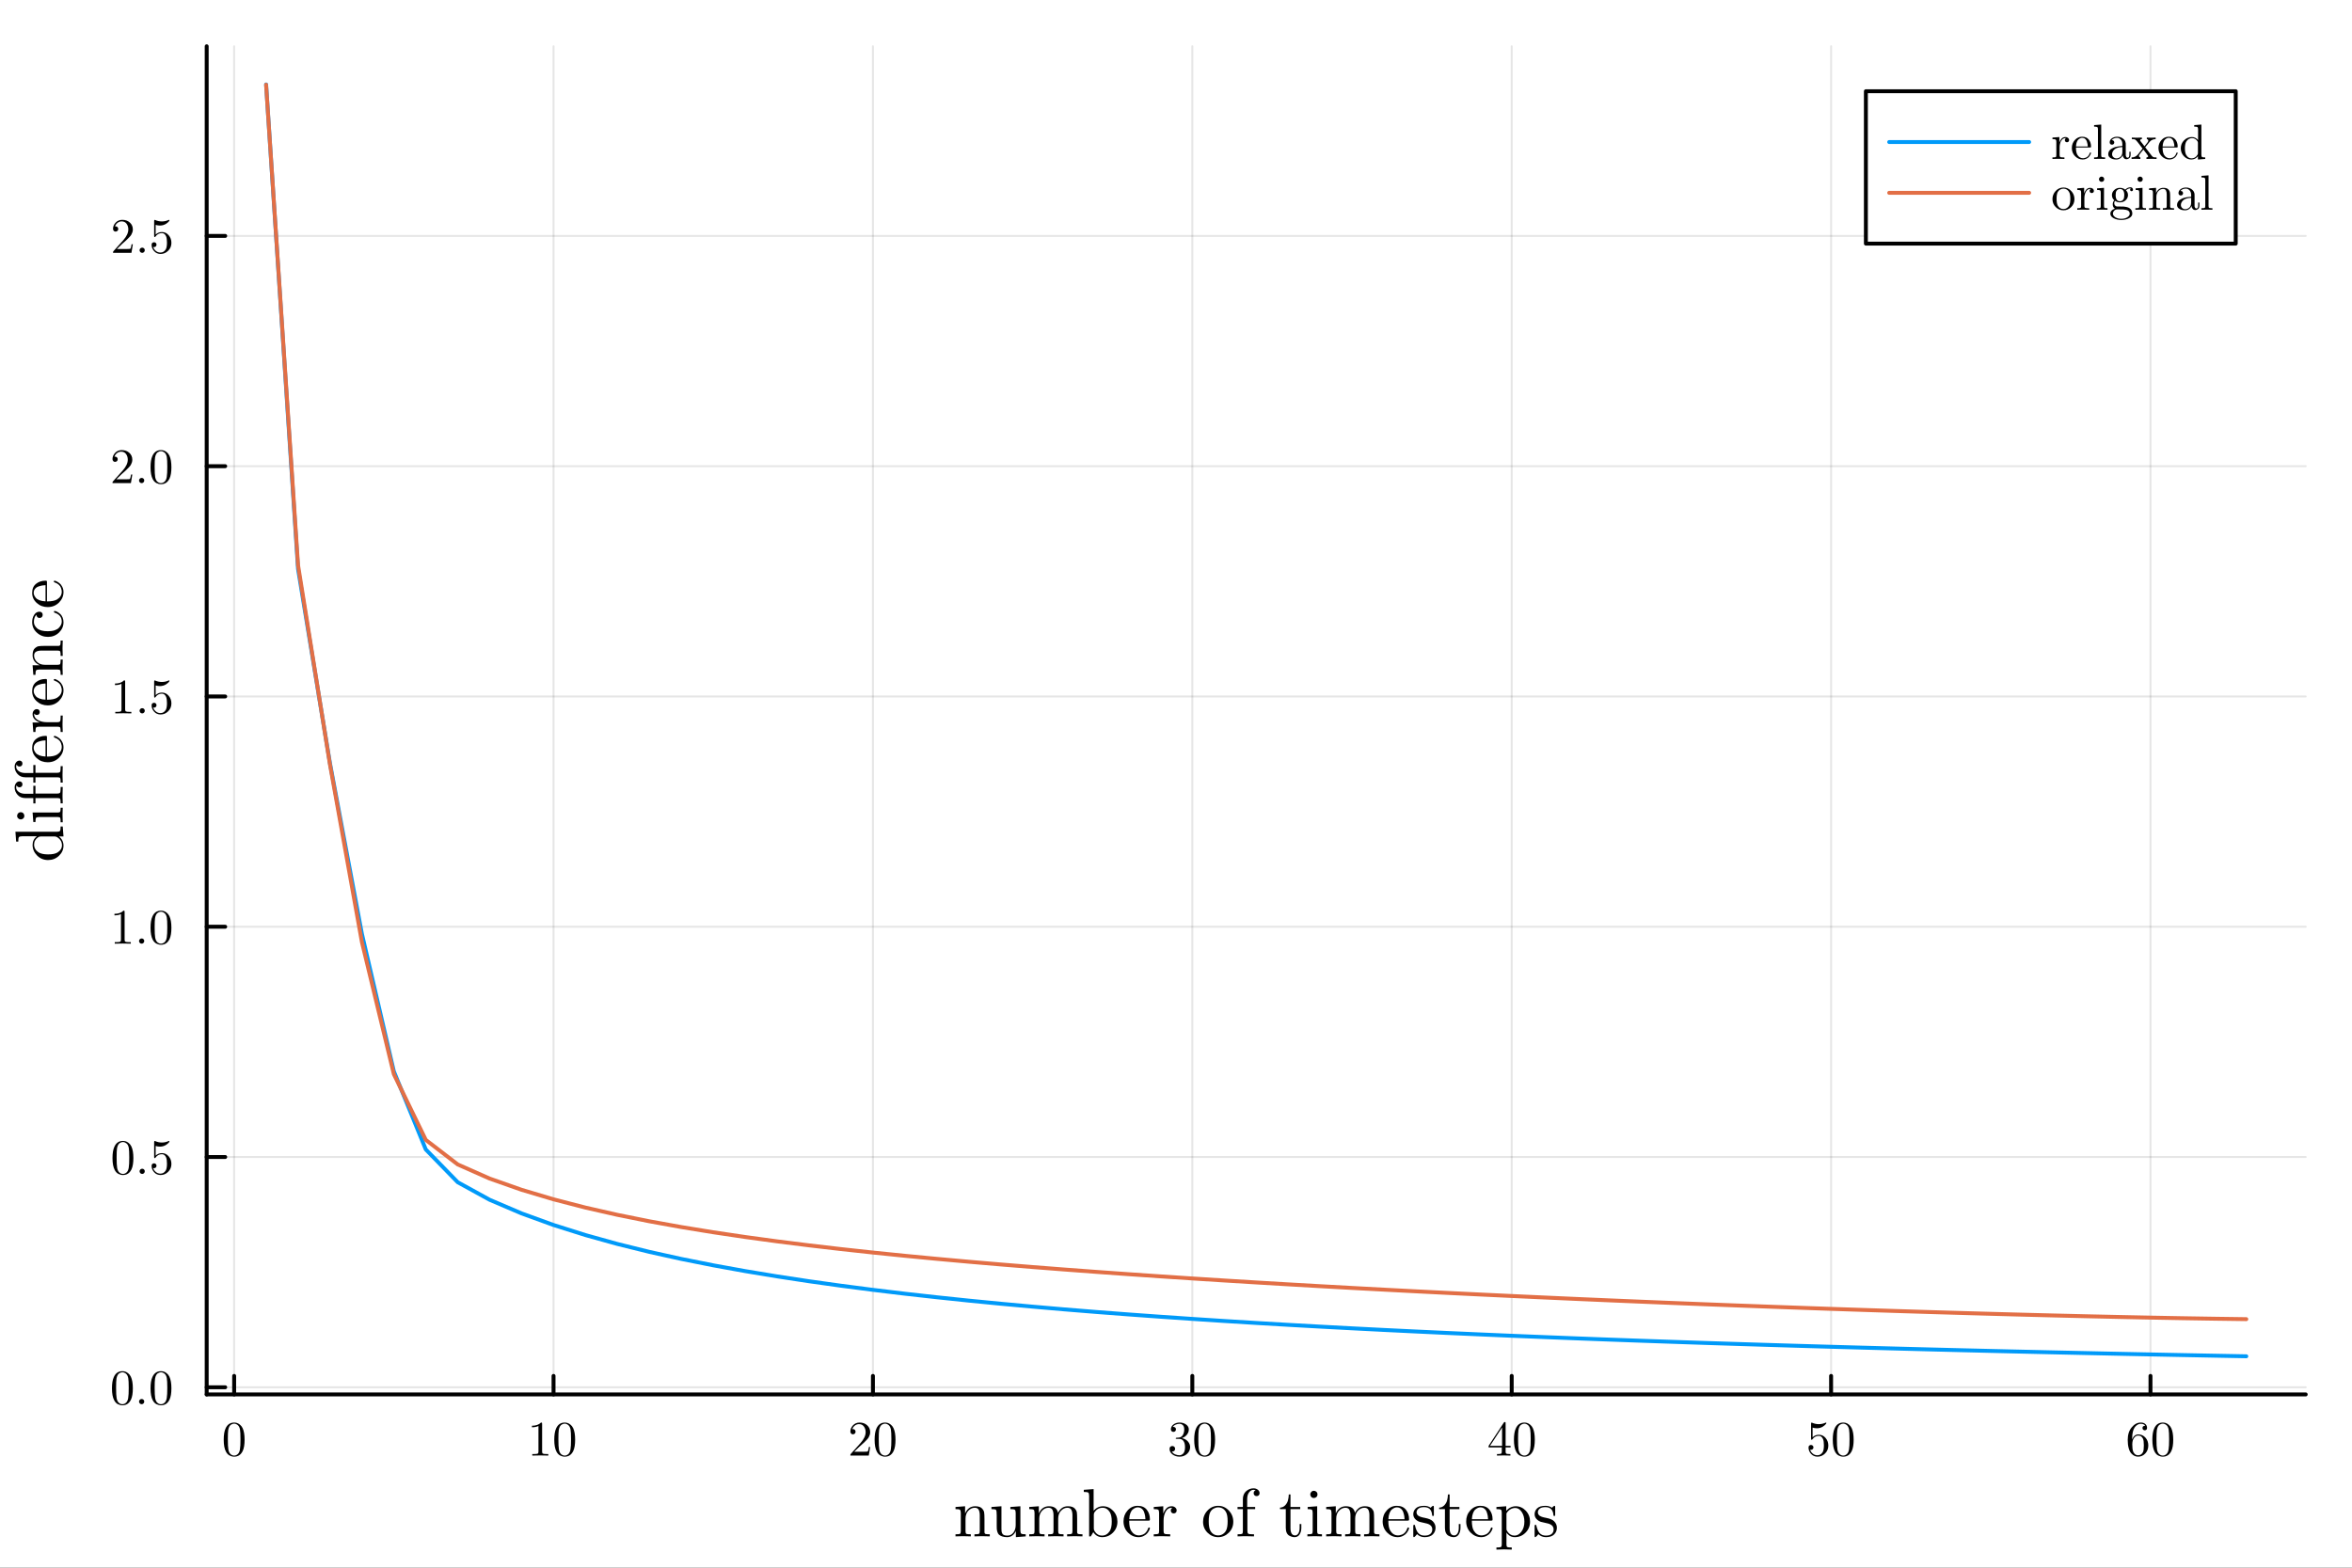 <?xml version="1.0" encoding="utf-8"?>
<svg xmlns="http://www.w3.org/2000/svg" xmlns:xlink="http://www.w3.org/1999/xlink" width="600" height="400" viewBox="0 0 2400 1600">
<rect x="0" y="0" width="2400" height="1600" fill="#333333" stroke="none"/>
<defs>
  <clipPath id="clip680">
    <rect x="0" y="0" width="2400" height="1600"/>
  </clipPath>
</defs>
<path clip-path="url(#clip680)" d="M0 1600 L2400 1600 L2400 0 L0 0  Z" fill="#ffffff" fill-rule="evenodd" fill-opacity="1"/>
<defs>
  <clipPath id="clip681">
    <rect x="480" y="0" width="1681" height="1600"/>
  </clipPath>
</defs>
<path clip-path="url(#clip680)" d="M210.907 1423.18 L2352.76 1423.18 L2352.76 47.244 L210.907 47.244  Z" fill="#ffffff" fill-rule="evenodd" fill-opacity="1"/>
<defs>
  <clipPath id="clip682">
    <rect x="210" y="47" width="2143" height="1377"/>
  </clipPath>
</defs>
<polyline clip-path="url(#clip682)" style="stroke:#000000; stroke-linecap:round; stroke-linejoin:round; stroke-width:2; stroke-opacity:0.1; fill:none" points="238.935,1423.18 238.935,47.244 "/>
<polyline clip-path="url(#clip682)" style="stroke:#000000; stroke-linecap:round; stroke-linejoin:round; stroke-width:2; stroke-opacity:0.1; fill:none" points="564.84,1423.18 564.84,47.244 "/>
<polyline clip-path="url(#clip682)" style="stroke:#000000; stroke-linecap:round; stroke-linejoin:round; stroke-width:2; stroke-opacity:0.1; fill:none" points="890.745,1423.18 890.745,47.244 "/>
<polyline clip-path="url(#clip682)" style="stroke:#000000; stroke-linecap:round; stroke-linejoin:round; stroke-width:2; stroke-opacity:0.1; fill:none" points="1216.65,1423.18 1216.65,47.244 "/>
<polyline clip-path="url(#clip682)" style="stroke:#000000; stroke-linecap:round; stroke-linejoin:round; stroke-width:2; stroke-opacity:0.1; fill:none" points="1542.56,1423.18 1542.56,47.244 "/>
<polyline clip-path="url(#clip682)" style="stroke:#000000; stroke-linecap:round; stroke-linejoin:round; stroke-width:2; stroke-opacity:0.1; fill:none" points="1868.46,1423.18 1868.46,47.244 "/>
<polyline clip-path="url(#clip682)" style="stroke:#000000; stroke-linecap:round; stroke-linejoin:round; stroke-width:2; stroke-opacity:0.1; fill:none" points="2194.37,1423.18 2194.37,47.244 "/>
<polyline clip-path="url(#clip680)" style="stroke:#000000; stroke-linecap:round; stroke-linejoin:round; stroke-width:4; stroke-opacity:1; fill:none" points="210.907,1423.18 2352.76,1423.18 "/>
<polyline clip-path="url(#clip680)" style="stroke:#000000; stroke-linecap:round; stroke-linejoin:round; stroke-width:4; stroke-opacity:1; fill:none" points="238.935,1423.18 238.935,1404.28 "/>
<polyline clip-path="url(#clip680)" style="stroke:#000000; stroke-linecap:round; stroke-linejoin:round; stroke-width:4; stroke-opacity:1; fill:none" points="564.84,1423.18 564.84,1404.28 "/>
<polyline clip-path="url(#clip680)" style="stroke:#000000; stroke-linecap:round; stroke-linejoin:round; stroke-width:4; stroke-opacity:1; fill:none" points="890.745,1423.18 890.745,1404.28 "/>
<polyline clip-path="url(#clip680)" style="stroke:#000000; stroke-linecap:round; stroke-linejoin:round; stroke-width:4; stroke-opacity:1; fill:none" points="1216.65,1423.18 1216.65,1404.28 "/>
<polyline clip-path="url(#clip680)" style="stroke:#000000; stroke-linecap:round; stroke-linejoin:round; stroke-width:4; stroke-opacity:1; fill:none" points="1542.56,1423.18 1542.56,1404.28 "/>
<polyline clip-path="url(#clip680)" style="stroke:#000000; stroke-linecap:round; stroke-linejoin:round; stroke-width:4; stroke-opacity:1; fill:none" points="1868.46,1423.18 1868.46,1404.28 "/>
<polyline clip-path="url(#clip680)" style="stroke:#000000; stroke-linecap:round; stroke-linejoin:round; stroke-width:4; stroke-opacity:1; fill:none" points="2194.37,1423.18 2194.37,1404.28 "/>
<path clip-path="url(#clip680)" d="M228.288 1469.4 Q228.288 1461.96 230.165 1457.91 Q232.784 1451.88 238.959 1451.88 Q240.269 1451.88 241.627 1452.26 Q243.011 1452.6 244.74 1453.96 Q246.494 1455.32 247.556 1457.54 Q249.582 1461.84 249.582 1469.4 Q249.582 1476.79 247.704 1480.81 Q244.962 1486.69 238.91 1486.69 Q236.637 1486.69 234.315 1485.53 Q232.018 1484.37 230.56 1481.58 Q228.288 1477.4 228.288 1469.4 M232.487 1468.78 Q232.487 1476.41 233.031 1479.45 Q233.648 1482.74 235.328 1484.17 Q237.033 1485.58 238.91 1485.58 Q240.936 1485.58 242.616 1484.07 Q244.32 1482.54 244.839 1479.26 Q245.407 1476.02 245.382 1468.78 Q245.382 1461.74 244.888 1458.92 Q244.221 1455.64 242.443 1454.33 Q240.689 1453 238.91 1453 Q238.243 1453 237.527 1453.19 Q236.835 1453.39 235.822 1453.96 Q234.809 1454.53 234.019 1455.94 Q233.253 1457.34 232.882 1459.47 Q232.487 1462.21 232.487 1468.78 Z" fill="#000000" fill-rule="nonzero" fill-opacity="1" /><path clip-path="url(#clip680)" d="M542.805 1456.7 L542.805 1455.12 Q548.882 1455.12 552.019 1451.88 Q552.884 1451.88 553.032 1452.08 Q553.18 1452.28 553.18 1453.19 L553.18 1481.58 Q553.18 1483.08 553.921 1483.55 Q554.662 1484.02 557.898 1484.02 L559.504 1484.02 L559.504 1485.58 Q557.725 1485.43 551.303 1485.43 Q544.88 1485.43 543.126 1485.58 L543.126 1484.02 L544.731 1484.02 Q547.918 1484.02 548.684 1483.58 Q549.45 1483.11 549.45 1481.58 L549.45 1455.37 Q546.807 1456.7 542.805 1456.7 Z" fill="#000000" fill-rule="nonzero" fill-opacity="1" /><path clip-path="url(#clip680)" d="M565.581 1469.4 Q565.581 1461.96 567.459 1457.91 Q570.077 1451.88 576.253 1451.88 Q577.562 1451.88 578.921 1452.26 Q580.304 1452.6 582.033 1453.96 Q583.787 1455.32 584.85 1457.54 Q586.875 1461.84 586.875 1469.4 Q586.875 1476.79 584.998 1480.81 Q582.256 1486.69 576.204 1486.69 Q573.931 1486.69 571.609 1485.53 Q569.311 1484.37 567.854 1481.58 Q565.581 1477.4 565.581 1469.4 M569.781 1468.78 Q569.781 1476.41 570.324 1479.45 Q570.942 1482.74 572.622 1484.17 Q574.326 1485.58 576.204 1485.58 Q578.229 1485.58 579.909 1484.07 Q581.614 1482.54 582.132 1479.26 Q582.7 1476.02 582.676 1468.78 Q582.676 1461.74 582.182 1458.92 Q581.515 1455.64 579.736 1454.33 Q577.982 1453 576.204 1453 Q575.537 1453 574.82 1453.19 Q574.128 1453.39 573.116 1453.96 Q572.103 1454.53 571.312 1455.94 Q570.546 1457.34 570.176 1459.47 Q569.781 1462.21 569.781 1468.78 Z" fill="#000000" fill-rule="nonzero" fill-opacity="1" /><path clip-path="url(#clip680)" d="M867.722 1485.58 Q867.722 1484.67 867.796 1484.39 Q867.895 1484.12 868.29 1483.7 L877.998 1472.88 Q883.309 1466.9 883.309 1461.69 Q883.309 1458.31 881.531 1455.89 Q879.777 1453.47 876.541 1453.47 Q874.317 1453.47 872.44 1454.82 Q870.563 1456.18 869.698 1458.6 Q869.846 1458.55 870.365 1458.55 Q871.625 1458.55 872.316 1459.34 Q873.033 1460.14 873.033 1461.2 Q873.033 1462.56 872.144 1463.22 Q871.279 1463.87 870.414 1463.87 Q870.068 1463.87 869.599 1463.79 Q869.154 1463.72 868.438 1463.03 Q867.722 1462.31 867.722 1461.05 Q867.722 1457.52 870.39 1454.7 Q873.082 1451.88 877.183 1451.88 Q881.827 1451.88 884.866 1454.65 Q887.929 1457.39 887.929 1461.69 Q887.929 1463.2 887.46 1464.58 Q887.015 1465.94 886.397 1467 Q885.804 1468.07 884.174 1469.77 Q882.544 1471.47 881.234 1472.68 Q879.925 1473.9 876.985 1476.46 L871.625 1481.68 L880.74 1481.68 Q885.187 1481.68 885.533 1481.28 Q886.027 1480.57 886.644 1476.79 L887.929 1476.79 L886.496 1485.58 L867.722 1485.58 Z" fill="#000000" fill-rule="nonzero" fill-opacity="1" /><path clip-path="url(#clip680)" d="M892.474 1469.4 Q892.474 1461.96 894.352 1457.91 Q896.97 1451.88 903.146 1451.88 Q904.456 1451.88 905.814 1452.26 Q907.198 1452.6 908.927 1453.96 Q910.681 1455.32 911.743 1457.54 Q913.769 1461.84 913.769 1469.4 Q913.769 1476.79 911.891 1480.81 Q909.149 1486.69 903.097 1486.69 Q900.824 1486.69 898.502 1485.53 Q896.205 1484.37 894.747 1481.58 Q892.474 1477.4 892.474 1469.4 M896.674 1468.78 Q896.674 1476.41 897.217 1479.45 Q897.835 1482.74 899.515 1484.17 Q901.219 1485.58 903.097 1485.58 Q905.123 1485.58 906.802 1484.07 Q908.507 1482.54 909.026 1479.26 Q909.594 1476.02 909.569 1468.78 Q909.569 1461.74 909.075 1458.92 Q908.408 1455.64 906.629 1454.33 Q904.875 1453 903.097 1453 Q902.43 1453 901.713 1453.19 Q901.022 1453.39 900.009 1453.96 Q898.996 1454.53 898.206 1455.94 Q897.44 1457.34 897.069 1459.47 Q896.674 1462.21 896.674 1468.78 Z" fill="#000000" fill-rule="nonzero" fill-opacity="1" /><path clip-path="url(#clip680)" d="M1193.43 1478.76 Q1193.43 1477.25 1194.29 1476.54 Q1195.16 1475.82 1196.27 1475.82 Q1197.43 1475.82 1198.25 1476.59 Q1199.09 1477.33 1199.09 1478.64 Q1199.09 1480.05 1198.1 1480.84 Q1197.13 1481.63 1195.75 1481.43 Q1196.96 1483.46 1199.19 1484.37 Q1201.43 1485.28 1203.51 1485.28 Q1205.68 1485.28 1207.44 1483.41 Q1209.21 1481.53 1209.21 1476.93 Q1209.21 1473.03 1207.68 1470.78 Q1206.18 1468.53 1203.19 1468.53 L1200.96 1468.53 Q1200.2 1468.53 1199.98 1468.46 Q1199.75 1468.39 1199.75 1467.97 Q1199.75 1467.47 1200.52 1467.37 Q1201.28 1467.37 1202.5 1467.23 Q1205.44 1467.13 1206.99 1464.58 Q1208.4 1462.21 1208.4 1458.83 Q1208.4 1455.74 1206.92 1454.45 Q1205.46 1453.14 1203.56 1453.14 Q1201.78 1453.14 1199.83 1453.89 Q1197.88 1454.63 1196.81 1456.28 Q1199.95 1456.28 1199.95 1458.83 Q1199.95 1459.94 1199.23 1460.68 Q1198.54 1461.4 1197.38 1461.4 Q1196.27 1461.4 1195.53 1460.7 Q1194.79 1459.99 1194.79 1458.78 Q1194.79 1455.89 1197.36 1453.89 Q1199.95 1451.88 1203.76 1451.88 Q1207.51 1451.88 1210.28 1453.86 Q1213.07 1455.84 1213.07 1458.88 Q1213.07 1461.86 1211.09 1464.31 Q1209.12 1466.76 1205.98 1467.77 Q1209.83 1468.53 1212.13 1471.15 Q1214.43 1473.75 1214.43 1476.93 Q1214.43 1480.89 1211.31 1483.8 Q1208.2 1486.69 1203.66 1486.69 Q1199.46 1486.69 1196.44 1484.42 Q1193.43 1482.15 1193.43 1478.76 Z" fill="#000000" fill-rule="nonzero" fill-opacity="1" /><path clip-path="url(#clip680)" d="M1218.58 1469.4 Q1218.58 1461.96 1220.45 1457.91 Q1223.07 1451.88 1229.25 1451.88 Q1230.56 1451.88 1231.92 1452.26 Q1233.3 1452.6 1235.03 1453.96 Q1236.78 1455.32 1237.85 1457.54 Q1239.87 1461.84 1239.87 1469.4 Q1239.87 1476.79 1237.99 1480.81 Q1235.25 1486.69 1229.2 1486.69 Q1226.93 1486.69 1224.6 1485.53 Q1222.31 1484.37 1220.85 1481.58 Q1218.58 1477.4 1218.58 1469.4 M1222.78 1468.78 Q1222.78 1476.41 1223.32 1479.45 Q1223.94 1482.74 1225.62 1484.17 Q1227.32 1485.58 1229.2 1485.58 Q1231.23 1485.58 1232.91 1484.07 Q1234.61 1482.54 1235.13 1479.26 Q1235.7 1476.02 1235.67 1468.78 Q1235.67 1461.74 1235.18 1458.92 Q1234.51 1455.64 1232.73 1454.33 Q1230.98 1453 1229.2 1453 Q1228.53 1453 1227.82 1453.19 Q1227.12 1453.39 1226.11 1453.96 Q1225.1 1454.53 1224.31 1455.94 Q1223.54 1457.34 1223.17 1459.47 Q1222.78 1462.21 1222.78 1468.78 Z" fill="#000000" fill-rule="nonzero" fill-opacity="1" /><path clip-path="url(#clip680)" d="M1518.98 1477.23 L1518.98 1475.67 L1534.51 1451.93 Q1534.91 1451.32 1535.53 1451.34 Q1536.1 1451.34 1536.22 1451.56 Q1536.34 1451.79 1536.34 1452.65 L1536.34 1475.67 L1541.41 1475.67 L1541.41 1477.23 L1536.34 1477.23 L1536.34 1481.63 Q1536.34 1483.08 1536.94 1483.55 Q1537.55 1484.02 1540.17 1484.02 L1541.23 1484.02 L1541.23 1485.58 Q1539.16 1485.43 1534.37 1485.43 Q1529.6 1485.43 1527.52 1485.58 L1527.52 1484.02 L1528.59 1484.02 Q1531.2 1484.02 1531.82 1483.58 Q1532.44 1483.11 1532.44 1481.63 L1532.44 1477.23 L1518.98 1477.23 M1520.41 1475.67 L1532.74 1475.67 L1532.74 1456.8 L1520.41 1475.67 Z" fill="#000000" fill-rule="nonzero" fill-opacity="1" /><path clip-path="url(#clip680)" d="M1544.84 1469.4 Q1544.84 1461.96 1546.72 1457.91 Q1549.34 1451.88 1555.51 1451.88 Q1556.82 1451.88 1558.18 1452.26 Q1559.56 1452.6 1561.29 1453.96 Q1563.05 1455.32 1564.11 1457.54 Q1566.13 1461.84 1566.13 1469.4 Q1566.13 1476.79 1564.26 1480.81 Q1561.52 1486.69 1555.46 1486.69 Q1553.19 1486.69 1550.87 1485.53 Q1548.57 1484.37 1547.11 1481.58 Q1544.84 1477.4 1544.84 1469.4 M1549.04 1468.78 Q1549.04 1476.41 1549.58 1479.45 Q1550.2 1482.74 1551.88 1484.17 Q1553.59 1485.58 1555.46 1485.58 Q1557.49 1485.58 1559.17 1484.07 Q1560.87 1482.54 1561.39 1479.26 Q1561.96 1476.02 1561.94 1468.78 Q1561.94 1461.74 1561.44 1458.92 Q1560.77 1455.64 1559 1454.33 Q1557.24 1453 1555.46 1453 Q1554.8 1453 1554.08 1453.19 Q1553.39 1453.39 1552.38 1453.96 Q1551.36 1454.53 1550.57 1455.94 Q1549.81 1457.34 1549.44 1459.47 Q1549.04 1462.21 1549.04 1468.78 Z" fill="#000000" fill-rule="nonzero" fill-opacity="1" /><path clip-path="url(#clip680)" d="M1845.44 1477.43 Q1845.44 1475.92 1846.25 1475.35 Q1847.07 1474.76 1847.93 1474.76 Q1849.09 1474.76 1849.76 1475.5 Q1850.45 1476.22 1850.45 1477.23 Q1850.45 1478.24 1849.76 1478.98 Q1849.09 1479.7 1847.93 1479.7 Q1847.36 1479.7 1847.07 1479.6 Q1847.73 1481.92 1849.76 1483.6 Q1851.81 1485.28 1854.5 1485.28 Q1857.89 1485.28 1859.91 1482 Q1861.12 1479.87 1861.12 1475.06 Q1861.12 1470.81 1860.21 1468.68 Q1858.8 1465.45 1855.91 1465.45 Q1851.81 1465.45 1849.39 1468.98 Q1849.09 1469.42 1848.75 1469.45 Q1848.25 1469.45 1848.13 1469.18 Q1848.03 1468.88 1848.03 1468.11 L1848.03 1453.14 Q1848.03 1451.93 1848.53 1451.93 Q1848.72 1451.93 1849.14 1452.08 Q1852.33 1453.49 1855.86 1453.51 Q1859.49 1453.51 1862.75 1452.03 Q1863 1451.88 1863.15 1451.88 Q1863.64 1451.88 1863.67 1452.45 Q1863.67 1452.65 1863.25 1453.24 Q1862.85 1453.81 1861.99 1454.58 Q1861.12 1455.32 1860.01 1456.03 Q1858.9 1456.75 1857.27 1457.25 Q1855.66 1457.71 1853.89 1457.71 Q1851.76 1457.71 1849.59 1457.05 L1849.59 1466.9 Q1852.21 1464.33 1856.01 1464.33 Q1860.06 1464.33 1862.85 1467.6 Q1865.64 1470.86 1865.64 1475.4 Q1865.64 1480.17 1862.33 1483.43 Q1859.05 1486.69 1854.6 1486.69 Q1850.55 1486.69 1847.98 1483.8 Q1845.44 1480.91 1845.44 1477.43 Z" fill="#000000" fill-rule="nonzero" fill-opacity="1" /><path clip-path="url(#clip680)" d="M1870.19 1469.4 Q1870.19 1461.96 1872.07 1457.91 Q1874.69 1451.88 1880.86 1451.88 Q1882.17 1451.88 1883.53 1452.26 Q1884.91 1452.6 1886.64 1453.96 Q1888.4 1455.32 1889.46 1457.54 Q1891.48 1461.84 1891.48 1469.4 Q1891.48 1476.79 1889.61 1480.81 Q1886.86 1486.69 1880.81 1486.69 Q1878.54 1486.69 1876.22 1485.53 Q1873.92 1484.37 1872.46 1481.58 Q1870.19 1477.4 1870.19 1469.4 M1874.39 1468.78 Q1874.39 1476.41 1874.93 1479.45 Q1875.55 1482.74 1877.23 1484.17 Q1878.93 1485.58 1880.81 1485.58 Q1882.84 1485.58 1884.52 1484.07 Q1886.22 1482.54 1886.74 1479.26 Q1887.31 1476.02 1887.28 1468.78 Q1887.28 1461.74 1886.79 1458.92 Q1886.12 1455.64 1884.35 1454.33 Q1882.59 1453 1880.81 1453 Q1880.15 1453 1879.43 1453.19 Q1878.74 1453.39 1877.72 1453.96 Q1876.71 1454.53 1875.92 1455.94 Q1875.16 1457.34 1874.78 1459.47 Q1874.39 1462.21 1874.39 1468.78 Z" fill="#000000" fill-rule="nonzero" fill-opacity="1" /><path clip-path="url(#clip680)" d="M2171.14 1469.6 Q2171.14 1461.64 2175.2 1456.78 Q2179.25 1451.88 2184.46 1451.88 Q2187.5 1451.88 2189.18 1453.44 Q2190.88 1454.97 2190.88 1457.34 Q2190.88 1458.65 2190.12 1459.22 Q2189.35 1459.79 2188.56 1459.79 Q2187.65 1459.79 2186.93 1459.17 Q2186.21 1458.55 2186.21 1457.44 Q2186.21 1455.17 2189.01 1455.17 Q2187.7 1453.14 2184.56 1453.14 Q2183.6 1453.14 2182.61 1453.44 Q2181.62 1453.71 2180.33 1454.65 Q2179.05 1455.59 2178.06 1457.07 Q2177.07 1458.55 2176.38 1461.35 Q2175.69 1464.14 2175.69 1467.77 L2175.69 1468.98 Q2177.77 1463.96 2182.01 1463.99 Q2186.26 1463.99 2189.2 1467.23 Q2192.14 1470.46 2192.14 1475.25 Q2192.14 1480.17 2189.08 1483.43 Q2186.02 1486.69 2181.72 1486.69 Q2179.79 1486.69 2178.04 1485.88 Q2176.31 1485.09 2174.68 1483.26 Q2173.07 1481.43 2172.11 1477.92 Q2171.14 1474.41 2171.14 1469.6 M2175.79 1474.14 Q2175.79 1479.11 2176.7 1481.48 Q2176.85 1481.87 2177.17 1482.42 Q2177.52 1482.96 2178.09 1483.68 Q2178.68 1484.37 2179.64 1484.84 Q2180.61 1485.28 2181.72 1485.28 Q2185.1 1485.28 2186.73 1482 Q2187.6 1480.17 2187.6 1475.2 Q2187.6 1470.14 2186.68 1468.29 Q2185.13 1465.15 2181.96 1465.15 Q2179.84 1465.15 2178.36 1466.61 Q2176.9 1468.07 2176.33 1470.02 Q2175.79 1471.97 2175.79 1474.14 Z" fill="#000000" fill-rule="nonzero" fill-opacity="1" /><path clip-path="url(#clip680)" d="M2196.29 1469.4 Q2196.29 1461.96 2198.17 1457.91 Q2200.79 1451.88 2206.96 1451.88 Q2208.27 1451.88 2209.63 1452.26 Q2211.02 1452.6 2212.75 1453.96 Q2214.5 1455.32 2215.56 1457.54 Q2217.59 1461.84 2217.59 1469.4 Q2217.59 1476.79 2215.71 1480.81 Q2212.97 1486.69 2206.92 1486.69 Q2204.64 1486.69 2202.32 1485.53 Q2200.02 1484.37 2198.57 1481.58 Q2196.29 1477.4 2196.29 1469.4 M2200.49 1468.78 Q2200.49 1476.41 2201.04 1479.45 Q2201.65 1482.74 2203.33 1484.17 Q2205.04 1485.58 2206.92 1485.58 Q2208.94 1485.58 2210.62 1484.07 Q2212.33 1482.54 2212.84 1479.26 Q2213.41 1476.02 2213.39 1468.78 Q2213.39 1461.74 2212.89 1458.92 Q2212.23 1455.64 2210.45 1454.33 Q2208.69 1453 2206.92 1453 Q2206.25 1453 2205.53 1453.19 Q2204.84 1453.39 2203.83 1453.96 Q2202.81 1454.53 2202.02 1455.94 Q2201.26 1457.34 2200.89 1459.47 Q2200.49 1462.21 2200.49 1468.78 Z" fill="#000000" fill-rule="nonzero" fill-opacity="1" /><path clip-path="url(#clip680)" d="M975.006 1568.04 L975.006 1565.9 Q978.709 1565.9 979.558 1565.46 Q980.407 1564.99 980.407 1562.74 L980.407 1544.1 Q980.407 1541.52 979.49 1540.87 Q978.607 1540.22 975.006 1540.22 L975.006 1538.05 L984.789 1537.3 L984.789 1544.61 Q988.05 1537.3 995.081 1537.3 Q1000.31 1537.3 1002.38 1539.89 Q1003.91 1541.62 1004.22 1543.55 Q1004.56 1545.49 1004.56 1550.52 L1004.56 1563.8 Q1004.63 1565.26 1005.75 1565.6 Q1006.87 1565.9 1009.99 1565.9 L1009.99 1568.04 Q1002.89 1567.84 1002.18 1567.84 Q1001.64 1567.84 994.334 1568.04 L994.334 1565.9 Q998.036 1565.9 998.885 1565.46 Q999.768 1564.99 999.768 1562.74 L999.768 1546.54 Q999.768 1543.01 998.681 1540.94 Q997.595 1538.83 994.605 1538.83 Q991.005 1538.83 988.118 1541.86 Q985.231 1544.88 985.231 1549.97 L985.231 1562.74 Q985.231 1564.99 986.08 1565.46 Q986.963 1565.9 990.631 1565.9 L990.631 1568.04 Q983.532 1567.84 982.853 1567.84 Q982.309 1567.84 975.006 1568.04 Z" fill="#000000" fill-rule="nonzero" fill-opacity="1" /><path clip-path="url(#clip680)" d="M1011.66 1540.22 L1011.66 1538.05 L1021.88 1537.3 L1021.88 1560.4 Q1021.88 1562.07 1022.02 1563.05 Q1022.15 1564 1022.7 1565.12 Q1023.27 1566.24 1024.56 1566.75 Q1025.89 1567.26 1028 1567.26 Q1031.77 1567.26 1034.08 1564.17 Q1036.42 1561.08 1036.42 1556.5 L1036.42 1544.1 Q1036.42 1541.52 1035.5 1540.87 Q1034.58 1540.22 1030.98 1540.22 L1030.98 1538.05 L1041.21 1537.3 L1041.21 1562 Q1041.21 1564.58 1042.09 1565.26 Q1043.01 1565.9 1046.64 1565.9 L1046.64 1568.04 L1036.62 1568.83 L1036.62 1562.54 Q1033.7 1568.79 1027.66 1568.83 Q1024.6 1568.83 1022.49 1568.04 Q1020.42 1567.26 1019.37 1566.31 Q1018.31 1565.33 1017.74 1563.46 Q1017.19 1561.59 1017.13 1560.44 Q1017.06 1559.28 1017.06 1557.04 L1017.06 1546.61 Q1017.06 1541.89 1016.38 1541.07 Q1015.7 1540.22 1011.66 1540.22 Z" fill="#000000" fill-rule="nonzero" fill-opacity="1" /><path clip-path="url(#clip680)" d="M1050.24 1568.04 L1050.24 1565.9 Q1053.95 1565.9 1054.8 1565.46 Q1055.64 1564.99 1055.64 1562.74 L1055.64 1544.1 Q1055.64 1541.52 1054.73 1540.87 Q1053.84 1540.22 1050.24 1540.22 L1050.24 1538.05 L1060.03 1537.3 L1060.03 1544.61 Q1063.29 1537.3 1070.32 1537.3 Q1078.47 1537.3 1079.59 1544.1 Q1080.78 1541.45 1083.26 1539.38 Q1085.77 1537.3 1089.68 1537.3 Q1094.91 1537.3 1096.98 1539.89 Q1098.51 1541.62 1098.82 1543.55 Q1099.12 1545.49 1099.12 1550.52 L1099.12 1563.8 Q1099.19 1565.26 1100.31 1565.6 Q1101.43 1565.9 1104.56 1565.9 L1104.56 1568.04 Q1097.46 1567.84 1096.78 1567.84 Q1096.24 1567.84 1088.9 1568.04 L1088.9 1565.9 Q1092.6 1565.9 1093.45 1565.46 Q1094.33 1564.99 1094.33 1562.74 L1094.33 1546.54 Q1094.33 1543.01 1093.25 1540.94 Q1092.16 1538.83 1089.17 1538.83 Q1085.57 1538.83 1082.68 1541.86 Q1079.79 1544.88 1079.79 1549.97 L1079.79 1562.74 Q1079.79 1564.99 1080.64 1565.46 Q1081.53 1565.9 1085.23 1565.9 L1085.23 1568.04 Q1078.13 1567.84 1077.42 1567.84 Q1076.87 1567.84 1069.57 1568.04 L1069.57 1565.9 Q1073.27 1565.9 1074.12 1565.46 Q1075.01 1564.99 1075.01 1562.74 L1075.01 1546.54 Q1075.01 1543.01 1073.92 1540.94 Q1072.83 1538.83 1069.84 1538.83 Q1066.24 1538.83 1063.35 1541.86 Q1060.47 1544.88 1060.47 1549.97 L1060.47 1562.74 Q1060.47 1564.99 1061.32 1565.46 Q1062.2 1565.9 1065.87 1565.9 L1065.87 1568.04 Q1058.77 1567.84 1058.09 1567.84 Q1057.55 1567.84 1050.24 1568.04 Z" fill="#000000" fill-rule="nonzero" fill-opacity="1" /><path clip-path="url(#clip680)" d="M1105.92 1522.7 L1105.92 1520.52 L1115.94 1519.78 L1115.94 1541.82 Q1119.98 1537.3 1125.48 1537.3 Q1131.46 1537.3 1135.84 1541.89 Q1140.22 1546.47 1140.22 1553.03 Q1140.22 1559.65 1135.64 1564.24 Q1131.05 1568.83 1124.7 1568.83 Q1118.93 1568.83 1115.6 1563.73 Q1113.15 1567.98 1113.08 1568.04 L1111.35 1568.04 L1111.35 1526.57 Q1111.35 1523.99 1110.43 1523.34 Q1109.52 1522.7 1105.92 1522.7 M1116.14 1560.13 Q1116.14 1561.59 1117.12 1563.05 Q1119.88 1567.26 1124.36 1567.26 Q1124.39 1567.26 1124.43 1567.26 Q1129.29 1567.26 1132.31 1562.81 Q1134.45 1559.48 1134.45 1552.96 Q1134.45 1546.51 1132.44 1543.28 Q1129.66 1538.83 1125.14 1538.83 Q1120.05 1538.83 1116.92 1543.28 Q1116.14 1544.4 1116.14 1545.8 L1116.14 1560.13 Z" fill="#000000" fill-rule="nonzero" fill-opacity="1" /><path clip-path="url(#clip680)" d="M1146.44 1552.72 Q1146.44 1546.17 1150.65 1541.52 Q1154.86 1536.86 1160.91 1536.86 Q1167.02 1536.86 1170.18 1540.84 Q1173.37 1544.81 1173.37 1550.52 Q1173.37 1551.57 1173.1 1551.77 Q1172.83 1551.98 1171.64 1551.98 L1152.21 1551.98 Q1152.21 1559.08 1154.32 1562.41 Q1157.24 1567.06 1162.17 1567.06 Q1162.84 1567.06 1163.66 1566.92 Q1164.48 1566.79 1166.14 1566.21 Q1167.8 1565.6 1169.26 1564 Q1170.72 1562.41 1171.57 1559.89 Q1171.78 1558.91 1172.46 1558.94 Q1173.37 1558.94 1173.37 1559.76 Q1173.37 1560.37 1172.7 1561.76 Q1172.05 1563.12 1170.79 1564.75 Q1169.54 1566.38 1167.09 1567.6 Q1164.68 1568.83 1161.76 1568.83 Q1155.64 1568.83 1151.02 1564.21 Q1146.44 1559.55 1146.44 1552.72 M1152.28 1550.52 L1168.79 1550.52 Q1168.79 1549.06 1168.52 1547.43 Q1168.28 1545.8 1167.53 1543.55 Q1166.82 1541.28 1165.12 1539.85 Q1163.42 1538.42 1160.91 1538.42 Q1159.79 1538.42 1158.56 1538.9 Q1157.38 1539.38 1155.92 1540.53 Q1154.45 1541.69 1153.44 1544.3 Q1152.42 1546.92 1152.28 1550.52 Z" fill="#000000" fill-rule="nonzero" fill-opacity="1" /><path clip-path="url(#clip680)" d="M1177.31 1568.04 L1177.31 1565.9 Q1181.02 1565.9 1181.87 1565.46 Q1182.75 1564.99 1182.75 1562.74 L1182.75 1544.1 Q1182.75 1541.52 1181.83 1540.87 Q1180.95 1540.22 1177.31 1540.22 L1177.31 1538.05 L1187 1537.3 L1187 1544.95 Q1187.98 1541.96 1190.05 1539.65 Q1192.16 1537.3 1195.55 1537.3 Q1197.8 1537.3 1199.22 1538.56 Q1200.68 1539.82 1200.68 1541.55 Q1200.68 1543.08 1199.73 1543.86 Q1198.82 1544.61 1197.69 1544.61 Q1196.44 1544.61 1195.55 1543.83 Q1194.71 1543.01 1194.71 1541.62 Q1194.71 1540.77 1195.08 1540.12 Q1195.49 1539.44 1195.79 1539.21 Q1196.1 1538.97 1196.3 1538.9 Q1196.17 1538.83 1195.55 1538.83 Q1191.72 1538.83 1189.51 1542.67 Q1187.33 1546.47 1187.33 1551.91 L1187.33 1562.61 Q1187.33 1564.61 1188.15 1565.26 Q1189 1565.9 1192.63 1565.9 L1194.09 1565.9 L1194.09 1568.04 Q1191.31 1567.84 1185.26 1567.84 Q1184.41 1567.84 1183.09 1567.87 Q1181.76 1567.91 1180.03 1567.98 Q1178.3 1568.04 1177.31 1568.04 Z" fill="#000000" fill-rule="nonzero" fill-opacity="1" /><path clip-path="url(#clip680)" d="M1232.21 1564.31 Q1227.62 1559.76 1227.62 1553.17 Q1227.62 1546.54 1232.1 1541.72 Q1236.62 1536.86 1243.07 1536.86 Q1249.39 1536.86 1253.91 1541.69 Q1258.46 1546.47 1258.46 1553.17 Q1258.46 1559.72 1253.88 1564.27 Q1249.32 1568.83 1243.01 1568.83 Q1236.82 1568.83 1232.21 1564.31 M1233.39 1552.59 Q1233.39 1559.35 1235.16 1562.41 Q1237.88 1567.06 1243.07 1567.06 Q1245.66 1567.06 1247.8 1565.67 Q1249.97 1564.27 1251.16 1561.93 Q1252.69 1558.87 1252.69 1552.59 Q1252.69 1545.9 1250.85 1542.94 Q1248.14 1538.42 1243.01 1538.42 Q1240.77 1538.42 1238.56 1539.61 Q1236.38 1540.77 1235.06 1543.08 Q1233.39 1546.14 1233.39 1552.59 Z" fill="#000000" fill-rule="nonzero" fill-opacity="1" /><path clip-path="url(#clip680)" d="M1262.78 1540.22 L1262.78 1538.05 L1268.24 1538.05 L1268.24 1530.07 Q1268.24 1524.91 1271.57 1521.95 Q1274.94 1519 1279.05 1519 Q1281.76 1519 1283.53 1520.46 Q1285.3 1521.92 1285.3 1523.89 Q1285.3 1525.21 1284.48 1526.09 Q1283.7 1526.94 1282.24 1526.94 Q1280.85 1526.94 1280.03 1526.06 Q1279.25 1525.18 1279.25 1523.95 Q1279.25 1521.71 1281.32 1521.03 Q1280.27 1520.56 1279.05 1520.52 Q1276.53 1520.52 1274.56 1523.11 Q1272.63 1525.69 1272.63 1530 L1272.63 1538.05 L1280.78 1538.05 L1280.78 1540.22 L1272.86 1540.22 L1272.86 1562.61 Q1272.86 1564.61 1273.68 1565.26 Q1274.53 1565.9 1278.13 1565.9 L1279.59 1565.9 L1279.59 1568.04 Q1276.8 1567.84 1270.76 1567.84 Q1269.91 1567.84 1268.58 1567.87 Q1267.29 1567.91 1265.53 1567.98 Q1263.79 1568.04 1262.84 1568.04 L1262.84 1565.9 Q1266.55 1565.9 1267.4 1565.46 Q1268.24 1564.99 1268.24 1562.74 L1268.24 1540.22 L1262.78 1540.22 Z" fill="#000000" fill-rule="nonzero" fill-opacity="1" /><path clip-path="url(#clip680)" d="M1306.12 1540.22 L1306.12 1538.7 Q1309.31 1538.56 1311.42 1536.32 Q1313.56 1534.04 1314.27 1531.26 Q1315.02 1528.47 1315.09 1525.25 L1316.82 1525.25 L1316.82 1538.05 L1326.77 1538.05 L1326.77 1540.22 L1316.82 1540.22 L1316.82 1559.55 Q1316.82 1567.06 1321.51 1567.06 Q1323.51 1567.06 1324.83 1565.02 Q1326.16 1562.95 1326.16 1559.28 L1326.16 1555.44 L1327.89 1555.44 L1327.89 1559.42 Q1327.89 1563.19 1326.16 1566.01 Q1324.43 1568.83 1321 1568.83 Q1319.74 1568.83 1318.48 1568.49 Q1317.26 1568.18 1315.63 1567.36 Q1314.03 1566.52 1313.01 1564.48 Q1312.03 1562.41 1312.03 1559.42 L1312.03 1540.22 L1306.12 1540.22 Z" fill="#000000" fill-rule="nonzero" fill-opacity="1" /><path clip-path="url(#clip680)" d="M1334.07 1568.04 L1334.07 1565.9 Q1337.78 1565.9 1338.62 1565.46 Q1339.47 1564.99 1339.47 1562.74 L1339.47 1544.03 Q1339.47 1541.45 1338.59 1540.84 Q1337.74 1540.22 1334.34 1540.22 L1334.34 1538.05 L1344.06 1537.3 L1344.06 1562.81 Q1344.06 1564.88 1344.81 1565.39 Q1345.55 1565.9 1348.95 1565.9 L1348.95 1568.04 Q1341.85 1567.84 1341.72 1567.84 Q1340.76 1567.84 1334.07 1568.04 M1336.99 1525.18 Q1336.99 1523.78 1338.05 1522.66 Q1339.13 1521.51 1340.66 1521.51 Q1342.19 1521.51 1343.28 1522.56 Q1344.36 1523.58 1344.36 1525.21 Q1344.36 1526.81 1343.28 1527.86 Q1342.19 1528.88 1340.66 1528.88 Q1339.07 1528.88 1338.01 1527.76 Q1336.99 1526.64 1336.99 1525.18 Z" fill="#000000" fill-rule="nonzero" fill-opacity="1" /><path clip-path="url(#clip680)" d="M1353.26 1568.04 L1353.26 1565.9 Q1356.97 1565.9 1357.82 1565.46 Q1358.67 1564.99 1358.67 1562.74 L1358.67 1544.1 Q1358.67 1541.52 1357.75 1540.87 Q1356.86 1540.22 1353.26 1540.22 L1353.26 1538.05 L1363.05 1537.3 L1363.05 1544.61 Q1366.31 1537.3 1373.34 1537.3 Q1381.49 1537.3 1382.61 1544.1 Q1383.8 1541.45 1386.28 1539.38 Q1388.79 1537.3 1392.7 1537.3 Q1397.93 1537.3 1400 1539.89 Q1401.53 1541.62 1401.84 1543.55 Q1402.14 1545.49 1402.14 1550.52 L1402.14 1563.8 Q1402.21 1565.26 1403.33 1565.6 Q1404.45 1565.9 1407.58 1565.9 L1407.58 1568.04 Q1400.48 1567.84 1399.8 1567.84 Q1399.26 1567.84 1391.92 1568.04 L1391.92 1565.9 Q1395.62 1565.9 1396.47 1565.46 Q1397.35 1564.99 1397.35 1562.74 L1397.35 1546.54 Q1397.35 1543.01 1396.27 1540.94 Q1395.18 1538.83 1392.19 1538.83 Q1388.59 1538.83 1385.7 1541.86 Q1382.82 1544.88 1382.82 1549.97 L1382.82 1562.74 Q1382.82 1564.99 1383.66 1565.46 Q1384.55 1565.9 1388.25 1565.9 L1388.25 1568.04 Q1381.15 1567.84 1380.44 1567.84 Q1379.89 1567.84 1372.59 1568.04 L1372.59 1565.9 Q1376.29 1565.9 1377.14 1565.46 Q1378.03 1564.99 1378.03 1562.74 L1378.03 1546.54 Q1378.03 1543.01 1376.94 1540.94 Q1375.85 1538.83 1372.86 1538.83 Q1369.26 1538.83 1366.38 1541.86 Q1363.49 1544.88 1363.49 1549.97 L1363.49 1562.74 Q1363.49 1564.99 1364.34 1565.46 Q1365.22 1565.9 1368.89 1565.9 L1368.89 1568.04 Q1361.79 1567.84 1361.11 1567.84 Q1360.57 1567.84 1353.26 1568.04 Z" fill="#000000" fill-rule="nonzero" fill-opacity="1" /><path clip-path="url(#clip680)" d="M1410.87 1552.72 Q1410.87 1546.17 1415.08 1541.52 Q1419.3 1536.86 1425.34 1536.86 Q1431.46 1536.86 1434.62 1540.84 Q1437.81 1544.81 1437.81 1550.52 Q1437.81 1551.57 1437.54 1551.77 Q1437.26 1551.98 1436.08 1551.98 L1416.65 1551.98 Q1416.65 1559.08 1418.75 1562.41 Q1421.67 1567.06 1426.6 1567.06 Q1427.28 1567.06 1428.09 1566.92 Q1428.91 1566.79 1430.57 1566.21 Q1432.24 1565.6 1433.7 1564 Q1435.16 1562.41 1436.01 1559.89 Q1436.21 1558.91 1436.89 1558.94 Q1437.81 1558.94 1437.81 1559.76 Q1437.81 1560.37 1437.13 1561.76 Q1436.48 1563.12 1435.23 1564.75 Q1433.97 1566.38 1431.52 1567.6 Q1429.11 1568.83 1426.19 1568.83 Q1420.08 1568.83 1415.46 1564.21 Q1410.87 1559.55 1410.87 1552.72 M1416.71 1550.52 L1433.22 1550.52 Q1433.22 1549.06 1432.95 1547.43 Q1432.71 1545.8 1431.97 1543.55 Q1431.25 1541.28 1429.55 1539.85 Q1427.86 1538.42 1425.34 1538.42 Q1424.22 1538.42 1423 1538.9 Q1421.81 1539.38 1420.35 1540.53 Q1418.89 1541.69 1417.87 1544.3 Q1416.85 1546.92 1416.71 1550.52 Z" fill="#000000" fill-rule="nonzero" fill-opacity="1" /><path clip-path="url(#clip680)" d="M1442.12 1567.13 L1442.12 1557.96 Q1442.12 1557.17 1442.16 1556.9 Q1442.19 1556.63 1442.39 1556.43 Q1442.6 1556.22 1443.01 1556.22 Q1443.48 1556.22 1443.65 1556.43 Q1443.85 1556.63 1443.99 1557.41 Q1445.04 1562.2 1447.29 1564.75 Q1449.56 1567.26 1453.67 1567.26 Q1457.58 1567.26 1459.55 1565.53 Q1461.52 1563.8 1461.52 1560.94 Q1461.52 1555.85 1454.28 1554.56 Q1450.1 1553.71 1448.37 1553.17 Q1446.64 1552.59 1445.11 1551.33 Q1442.12 1548.89 1442.12 1545.42 Q1442.12 1541.96 1444.74 1539.41 Q1447.39 1536.86 1453.23 1536.86 Q1457.14 1536.86 1459.79 1538.83 Q1460.57 1538.22 1460.97 1537.71 Q1461.89 1536.86 1462.37 1536.86 Q1462.91 1536.86 1463.01 1537.24 Q1463.11 1537.58 1463.11 1538.56 L1463.11 1545.56 Q1463.11 1546.34 1463.08 1546.61 Q1463.05 1546.88 1462.84 1547.09 Q1462.64 1547.26 1462.2 1547.26 Q1461.42 1547.26 1461.38 1546.61 Q1460.84 1538.19 1453.23 1538.19 Q1449.12 1538.19 1447.29 1539.78 Q1445.45 1541.35 1445.45 1543.49 Q1445.45 1544.67 1445.99 1545.59 Q1446.57 1546.47 1447.29 1547.02 Q1448.03 1547.53 1449.39 1548.04 Q1450.75 1548.51 1451.57 1548.68 Q1452.41 1548.85 1454.01 1549.19 Q1459.58 1550.25 1461.93 1552.52 Q1464.85 1555.44 1464.85 1559.14 Q1464.85 1563.25 1462.06 1566.04 Q1459.28 1568.83 1453.67 1568.83 Q1449.15 1568.83 1445.99 1565.8 Q1445.59 1566.21 1445.28 1566.58 Q1444.98 1566.92 1444.84 1567.06 Q1444.74 1567.19 1444.7 1567.3 Q1444.67 1567.36 1444.6 1567.43 Q1443.21 1568.83 1442.87 1568.83 Q1442.33 1568.83 1442.22 1568.45 Q1442.12 1568.11 1442.12 1567.13 Z" fill="#000000" fill-rule="nonzero" fill-opacity="1" /><path clip-path="url(#clip680)" d="M1468.51 1540.22 L1468.51 1538.7 Q1471.71 1538.56 1473.81 1536.32 Q1475.95 1534.04 1476.67 1531.26 Q1477.41 1528.47 1477.48 1525.25 L1479.21 1525.25 L1479.21 1538.05 L1489.17 1538.05 L1489.17 1540.22 L1479.21 1540.22 L1479.21 1559.55 Q1479.21 1567.06 1483.9 1567.06 Q1485.91 1567.06 1487.23 1565.02 Q1488.56 1562.95 1488.56 1559.28 L1488.56 1555.44 L1490.29 1555.44 L1490.29 1559.42 Q1490.29 1563.19 1488.56 1566.01 Q1486.82 1568.83 1483.39 1568.83 Q1482.14 1568.83 1480.88 1568.49 Q1479.66 1568.18 1478.03 1567.36 Q1476.43 1566.52 1475.41 1564.48 Q1474.42 1562.41 1474.42 1559.42 L1474.42 1540.22 L1468.51 1540.22 Z" fill="#000000" fill-rule="nonzero" fill-opacity="1" /><path clip-path="url(#clip680)" d="M1496.1 1552.72 Q1496.1 1546.17 1500.31 1541.52 Q1504.52 1536.86 1510.57 1536.86 Q1516.68 1536.86 1519.84 1540.84 Q1523.03 1544.81 1523.03 1550.52 Q1523.03 1551.57 1522.76 1551.77 Q1522.49 1551.98 1521.3 1551.98 L1501.87 1551.98 Q1501.87 1559.08 1503.98 1562.41 Q1506.9 1567.06 1511.82 1567.06 Q1512.5 1567.06 1513.32 1566.92 Q1514.13 1566.79 1515.8 1566.21 Q1517.46 1565.6 1518.92 1564 Q1520.38 1562.41 1521.23 1559.89 Q1521.44 1558.91 1522.11 1558.94 Q1523.03 1558.94 1523.03 1559.76 Q1523.03 1560.37 1522.35 1561.76 Q1521.71 1563.12 1520.45 1564.75 Q1519.19 1566.38 1516.75 1567.6 Q1514.34 1568.83 1511.42 1568.83 Q1505.3 1568.83 1500.68 1564.21 Q1496.1 1559.55 1496.1 1552.72 M1501.94 1550.52 L1518.45 1550.52 Q1518.45 1549.06 1518.17 1547.43 Q1517.94 1545.8 1517.19 1543.55 Q1516.48 1541.28 1514.78 1539.85 Q1513.08 1538.42 1510.57 1538.42 Q1509.45 1538.42 1508.22 1538.9 Q1507.03 1539.38 1505.57 1540.53 Q1504.11 1541.69 1503.09 1544.3 Q1502.07 1546.92 1501.94 1550.52 Z" fill="#000000" fill-rule="nonzero" fill-opacity="1" /><path clip-path="url(#clip680)" d="M1526.97 1579.39 Q1530.67 1579.39 1531.52 1578.91 Q1532.41 1578.47 1532.41 1576.26 L1532.41 1543.69 Q1532.41 1541.38 1531.52 1540.8 Q1530.67 1540.22 1526.97 1540.22 L1526.97 1538.05 L1536.99 1537.3 L1536.99 1541.89 Q1541.17 1537.3 1546.74 1537.3 Q1552.65 1537.3 1556.97 1541.89 Q1561.28 1546.47 1561.28 1553.03 Q1561.28 1559.65 1556.69 1564.24 Q1552.11 1568.83 1545.76 1568.83 Q1542.29 1568.83 1539.95 1567.06 Q1537.64 1565.26 1537.2 1563.93 L1537.2 1564.58 L1537.2 1576.26 Q1537.2 1578.51 1538.08 1578.95 Q1538.96 1579.39 1542.63 1579.39 L1542.63 1581.53 Q1535.33 1581.32 1534.78 1581.32 Q1534.11 1581.32 1526.97 1581.53 L1526.97 1579.39 M1537.2 1560.13 Q1537.2 1561.18 1537.33 1561.56 Q1537.5 1561.93 1538.18 1563.05 Q1540.93 1567.26 1545.42 1567.26 Q1545.45 1567.26 1545.48 1567.26 Q1549.46 1567.26 1552.48 1563.22 Q1555.5 1559.14 1555.5 1553.03 Q1555.5 1547.19 1552.75 1543.11 Q1550 1539.04 1546.2 1539.04 Q1543.48 1539.04 1541.1 1540.5 Q1538.72 1541.96 1537.2 1544.61 L1537.2 1560.13 Z" fill="#000000" fill-rule="nonzero" fill-opacity="1" /><path clip-path="url(#clip680)" d="M1565.93 1567.13 L1565.93 1557.96 Q1565.93 1557.17 1565.97 1556.9 Q1566 1556.63 1566.2 1556.43 Q1566.41 1556.22 1566.82 1556.22 Q1567.29 1556.22 1567.46 1556.43 Q1567.66 1556.63 1567.8 1557.41 Q1568.85 1562.2 1571.1 1564.75 Q1573.37 1567.26 1577.48 1567.26 Q1581.39 1567.26 1583.36 1565.53 Q1585.33 1563.8 1585.33 1560.94 Q1585.33 1555.85 1578.09 1554.56 Q1573.91 1553.71 1572.18 1553.17 Q1570.45 1552.59 1568.92 1551.33 Q1565.93 1548.89 1565.93 1545.42 Q1565.93 1541.96 1568.55 1539.41 Q1571.2 1536.86 1577.04 1536.86 Q1580.95 1536.86 1583.6 1538.83 Q1584.38 1538.22 1584.78 1537.71 Q1585.7 1536.86 1586.18 1536.86 Q1586.72 1536.86 1586.82 1537.24 Q1586.92 1537.58 1586.92 1538.56 L1586.92 1545.56 Q1586.92 1546.34 1586.89 1546.61 Q1586.86 1546.88 1586.65 1547.09 Q1586.45 1547.26 1586.01 1547.26 Q1585.23 1547.26 1585.19 1546.61 Q1584.65 1538.19 1577.04 1538.19 Q1572.93 1538.19 1571.1 1539.78 Q1569.26 1541.35 1569.26 1543.49 Q1569.26 1544.67 1569.8 1545.59 Q1570.38 1546.47 1571.1 1547.02 Q1571.84 1547.53 1573.2 1548.04 Q1574.56 1548.51 1575.38 1548.68 Q1576.22 1548.85 1577.82 1549.19 Q1583.39 1550.25 1585.74 1552.52 Q1588.66 1555.44 1588.66 1559.14 Q1588.66 1563.25 1585.87 1566.04 Q1583.09 1568.83 1577.48 1568.83 Q1572.96 1568.83 1569.8 1565.8 Q1569.4 1566.21 1569.09 1566.58 Q1568.79 1566.92 1568.65 1567.06 Q1568.55 1567.19 1568.51 1567.3 Q1568.48 1567.36 1568.41 1567.43 Q1567.02 1568.83 1566.68 1568.83 Q1566.14 1568.83 1566.03 1568.45 Q1565.93 1568.11 1565.93 1567.13 Z" fill="#000000" fill-rule="nonzero" fill-opacity="1" /><polyline clip-path="url(#clip682)" style="stroke:#000000; stroke-linecap:round; stroke-linejoin:round; stroke-width:2; stroke-opacity:0.1; fill:none" points="210.907,1415.87 2352.76,1415.87 "/>
<polyline clip-path="url(#clip682)" style="stroke:#000000; stroke-linecap:round; stroke-linejoin:round; stroke-width:2; stroke-opacity:0.1; fill:none" points="210.907,1180.85 2352.76,1180.85 "/>
<polyline clip-path="url(#clip682)" style="stroke:#000000; stroke-linecap:round; stroke-linejoin:round; stroke-width:2; stroke-opacity:0.1; fill:none" points="210.907,945.833 2352.76,945.833 "/>
<polyline clip-path="url(#clip682)" style="stroke:#000000; stroke-linecap:round; stroke-linejoin:round; stroke-width:2; stroke-opacity:0.1; fill:none" points="210.907,710.816 2352.76,710.816 "/>
<polyline clip-path="url(#clip682)" style="stroke:#000000; stroke-linecap:round; stroke-linejoin:round; stroke-width:2; stroke-opacity:0.1; fill:none" points="210.907,475.798 2352.76,475.798 "/>
<polyline clip-path="url(#clip682)" style="stroke:#000000; stroke-linecap:round; stroke-linejoin:round; stroke-width:2; stroke-opacity:0.1; fill:none" points="210.907,240.781 2352.76,240.781 "/>
<polyline clip-path="url(#clip680)" style="stroke:#000000; stroke-linecap:round; stroke-linejoin:round; stroke-width:4; stroke-opacity:1; fill:none" points="210.907,1423.18 210.907,47.244 "/>
<polyline clip-path="url(#clip680)" style="stroke:#000000; stroke-linecap:round; stroke-linejoin:round; stroke-width:4; stroke-opacity:1; fill:none" points="210.907,1415.87 229.805,1415.87 "/>
<polyline clip-path="url(#clip680)" style="stroke:#000000; stroke-linecap:round; stroke-linejoin:round; stroke-width:4; stroke-opacity:1; fill:none" points="210.907,1180.85 229.805,1180.85 "/>
<polyline clip-path="url(#clip680)" style="stroke:#000000; stroke-linecap:round; stroke-linejoin:round; stroke-width:4; stroke-opacity:1; fill:none" points="210.907,945.833 229.805,945.833 "/>
<polyline clip-path="url(#clip680)" style="stroke:#000000; stroke-linecap:round; stroke-linejoin:round; stroke-width:4; stroke-opacity:1; fill:none" points="210.907,710.816 229.805,710.816 "/>
<polyline clip-path="url(#clip680)" style="stroke:#000000; stroke-linecap:round; stroke-linejoin:round; stroke-width:4; stroke-opacity:1; fill:none" points="210.907,475.798 229.805,475.798 "/>
<polyline clip-path="url(#clip680)" style="stroke:#000000; stroke-linecap:round; stroke-linejoin:round; stroke-width:4; stroke-opacity:1; fill:none" points="210.907,240.781 229.805,240.781 "/>
<path clip-path="url(#clip680)" d="M114.26 1416.97 Q114.26 1409.53 116.138 1405.48 Q118.756 1399.45 124.932 1399.45 Q126.241 1399.45 127.6 1399.82 Q128.983 1400.17 130.713 1401.53 Q132.467 1402.89 133.529 1405.11 Q135.554 1409.41 135.554 1416.97 Q135.554 1424.35 133.677 1428.38 Q130.935 1434.26 124.883 1434.26 Q122.61 1434.26 120.288 1433.1 Q117.99 1431.94 116.533 1429.15 Q114.26 1424.97 114.26 1416.97 M118.46 1416.35 Q118.46 1423.98 119.003 1427.02 Q119.621 1430.31 121.301 1431.74 Q123.005 1433.15 124.883 1433.15 Q126.908 1433.15 128.588 1431.64 Q130.293 1430.11 130.811 1426.82 Q131.38 1423.59 131.355 1416.35 Q131.355 1409.31 130.861 1406.49 Q130.194 1403.21 128.415 1401.9 Q126.661 1400.56 124.883 1400.56 Q124.216 1400.56 123.499 1400.76 Q122.808 1400.96 121.795 1401.53 Q120.782 1402.1 119.991 1403.5 Q119.226 1404.91 118.855 1407.04 Q118.46 1409.78 118.46 1416.35 Z" fill="#000000" fill-rule="nonzero" fill-opacity="1" /><path clip-path="url(#clip680)" d="M142.644 1432.33 Q141.879 1431.52 141.879 1430.46 Q141.879 1429.39 142.644 1428.63 Q143.41 1427.84 144.571 1427.84 Q145.683 1427.84 146.424 1428.58 Q147.19 1429.29 147.19 1430.48 Q147.19 1431.64 146.375 1432.41 Q145.584 1433.15 144.571 1433.15 Q143.41 1433.15 142.644 1432.33 Z" fill="#000000" fill-rule="nonzero" fill-opacity="1" /><path clip-path="url(#clip680)" d="M153.613 1416.97 Q153.613 1409.53 155.49 1405.48 Q158.109 1399.45 164.284 1399.45 Q165.594 1399.45 166.952 1399.82 Q168.336 1400.17 170.065 1401.53 Q171.819 1402.89 172.881 1405.11 Q174.907 1409.41 174.907 1416.97 Q174.907 1424.35 173.029 1428.38 Q170.287 1434.26 164.235 1434.26 Q161.962 1434.26 159.64 1433.1 Q157.343 1431.94 155.885 1429.15 Q153.613 1424.97 153.613 1416.97 M157.812 1416.35 Q157.812 1423.98 158.356 1427.02 Q158.973 1430.31 160.653 1431.74 Q162.358 1433.15 164.235 1433.15 Q166.261 1433.15 167.941 1431.64 Q169.645 1430.11 170.164 1426.82 Q170.732 1423.59 170.707 1416.35 Q170.707 1409.31 170.213 1406.49 Q169.546 1403.21 167.768 1401.9 Q166.014 1400.56 164.235 1400.56 Q163.568 1400.56 162.852 1400.76 Q162.16 1400.96 161.147 1401.53 Q160.134 1402.1 159.344 1403.5 Q158.578 1404.91 158.207 1407.04 Q157.812 1409.78 157.812 1416.35 Z" fill="#000000" fill-rule="nonzero" fill-opacity="1" /><path clip-path="url(#clip680)" d="M114.804 1181.95 Q114.804 1174.51 116.681 1170.46 Q119.3 1164.44 125.475 1164.44 Q126.785 1164.44 128.143 1164.81 Q129.527 1165.15 131.256 1166.51 Q133.01 1167.87 134.072 1170.09 Q136.098 1174.39 136.098 1181.95 Q136.098 1189.34 134.22 1193.36 Q131.478 1199.24 125.426 1199.24 Q123.153 1199.24 120.831 1198.08 Q118.534 1196.92 117.076 1194.13 Q114.804 1189.95 114.804 1181.95 M119.003 1181.33 Q119.003 1188.97 119.547 1192 Q120.164 1195.29 121.844 1196.72 Q123.549 1198.13 125.426 1198.13 Q127.452 1198.13 129.132 1196.62 Q130.836 1195.09 131.355 1191.81 Q131.923 1188.57 131.898 1181.33 Q131.898 1174.29 131.404 1171.48 Q130.737 1168.19 128.959 1166.88 Q127.205 1165.55 125.426 1165.55 Q124.759 1165.55 124.043 1165.74 Q123.351 1165.94 122.338 1166.51 Q121.325 1167.08 120.535 1168.49 Q119.769 1169.89 119.398 1172.02 Q119.003 1174.76 119.003 1181.33 Z" fill="#000000" fill-rule="nonzero" fill-opacity="1" /><path clip-path="url(#clip680)" d="M143.188 1197.32 Q142.422 1196.5 142.422 1195.44 Q142.422 1194.38 143.188 1193.61 Q143.954 1192.82 145.115 1192.82 Q146.226 1192.82 146.967 1193.56 Q147.733 1194.28 147.733 1195.46 Q147.733 1196.62 146.918 1197.39 Q146.127 1198.13 145.115 1198.13 Q143.954 1198.13 143.188 1197.32 Z" fill="#000000" fill-rule="nonzero" fill-opacity="1" /><path clip-path="url(#clip680)" d="M154.7 1189.98 Q154.7 1188.47 155.515 1187.9 Q156.33 1187.31 157.195 1187.31 Q158.356 1187.31 159.023 1188.05 Q159.714 1188.77 159.714 1189.78 Q159.714 1190.79 159.023 1191.53 Q158.356 1192.25 157.195 1192.25 Q156.626 1192.25 156.33 1192.15 Q156.997 1194.47 159.023 1196.15 Q161.073 1197.83 163.766 1197.83 Q167.15 1197.83 169.176 1194.55 Q170.386 1192.42 170.386 1187.61 Q170.386 1183.36 169.472 1181.23 Q168.064 1178 165.174 1178 Q161.073 1178 158.652 1181.53 Q158.356 1181.97 158.01 1182 Q157.516 1182 157.392 1181.73 Q157.293 1181.43 157.293 1180.67 L157.293 1165.7 Q157.293 1164.48 157.787 1164.48 Q157.985 1164.48 158.405 1164.63 Q161.592 1166.04 165.124 1166.07 Q168.756 1166.07 172.017 1164.58 Q172.264 1164.44 172.412 1164.44 Q172.906 1164.44 172.931 1165 Q172.931 1165.2 172.511 1165.79 Q172.115 1166.36 171.251 1167.13 Q170.386 1167.87 169.275 1168.59 Q168.163 1169.3 166.532 1169.8 Q164.927 1170.27 163.148 1170.27 Q161.024 1170.27 158.85 1169.6 L158.85 1179.45 Q161.468 1176.89 165.273 1176.89 Q169.324 1176.89 172.115 1180.15 Q174.907 1183.41 174.907 1187.95 Q174.907 1192.72 171.597 1195.98 Q168.311 1199.24 163.865 1199.24 Q159.813 1199.24 157.244 1196.35 Q154.7 1193.46 154.7 1189.98 Z" fill="#000000" fill-rule="nonzero" fill-opacity="1" /><path clip-path="url(#clip680)" d="M116.78 934.235 L116.78 932.654 Q122.857 932.654 125.994 929.418 Q126.859 929.418 127.007 929.615 Q127.155 929.813 127.155 930.727 L127.155 959.111 Q127.155 960.618 127.896 961.087 Q128.638 961.557 131.874 961.557 L133.479 961.557 L133.479 963.113 Q131.701 962.965 125.278 962.965 Q118.855 962.965 117.101 963.113 L117.101 961.557 L118.707 961.557 Q121.893 961.557 122.659 961.112 Q123.425 960.643 123.425 959.111 L123.425 932.901 Q120.782 934.235 116.78 934.235 Z" fill="#000000" fill-rule="nonzero" fill-opacity="1" /><path clip-path="url(#clip680)" d="M142.644 962.298 Q141.879 961.483 141.879 960.42 Q141.879 959.358 142.644 958.592 Q143.41 957.802 144.571 957.802 Q145.683 957.802 146.424 958.543 Q147.19 959.259 147.19 960.445 Q147.19 961.606 146.375 962.372 Q145.584 963.113 144.571 963.113 Q143.41 963.113 142.644 962.298 Z" fill="#000000" fill-rule="nonzero" fill-opacity="1" /><path clip-path="url(#clip680)" d="M153.613 946.932 Q153.613 939.497 155.49 935.445 Q158.109 929.418 164.284 929.418 Q165.594 929.418 166.952 929.788 Q168.336 930.134 170.065 931.493 Q171.819 932.851 172.881 935.075 Q174.907 939.373 174.907 946.932 Q174.907 954.319 173.029 958.345 Q170.287 964.225 164.235 964.225 Q161.962 964.225 159.64 963.064 Q157.343 961.903 155.885 959.111 Q153.613 954.936 153.613 946.932 M157.812 946.315 Q157.812 953.948 158.356 956.987 Q158.973 960.272 160.653 961.705 Q162.358 963.113 164.235 963.113 Q166.261 963.113 167.941 961.606 Q169.645 960.075 170.164 956.789 Q170.732 953.553 170.707 946.315 Q170.707 939.274 170.213 936.458 Q169.546 933.173 167.768 931.863 Q166.014 930.529 164.235 930.529 Q163.568 930.529 162.852 930.727 Q162.16 930.925 161.147 931.493 Q160.134 932.061 159.344 933.469 Q158.578 934.877 158.207 937.002 Q157.812 939.744 157.812 946.315 Z" fill="#000000" fill-rule="nonzero" fill-opacity="1" /><path clip-path="url(#clip680)" d="M117.323 699.217 L117.323 697.636 Q123.4 697.636 126.538 694.4 Q127.402 694.4 127.551 694.598 Q127.699 694.795 127.699 695.709 L127.699 724.094 Q127.699 725.601 128.44 726.07 Q129.181 726.539 132.417 726.539 L134.023 726.539 L134.023 728.096 Q132.244 727.947 125.821 727.947 Q119.398 727.947 117.645 728.096 L117.645 726.539 L119.25 726.539 Q122.437 726.539 123.203 726.095 Q123.969 725.625 123.969 724.094 L123.969 697.883 Q121.325 699.217 117.323 699.217 Z" fill="#000000" fill-rule="nonzero" fill-opacity="1" /><path clip-path="url(#clip680)" d="M143.188 727.28 Q142.422 726.465 142.422 725.403 Q142.422 724.341 143.188 723.575 Q143.954 722.784 145.115 722.784 Q146.226 722.784 146.967 723.525 Q147.733 724.242 147.733 725.428 Q147.733 726.589 146.918 727.354 Q146.127 728.096 145.115 728.096 Q143.954 728.096 143.188 727.28 Z" fill="#000000" fill-rule="nonzero" fill-opacity="1" /><path clip-path="url(#clip680)" d="M154.7 719.943 Q154.7 718.437 155.515 717.868 Q156.33 717.275 157.195 717.275 Q158.356 717.275 159.023 718.017 Q159.714 718.733 159.714 719.746 Q159.714 720.759 159.023 721.5 Q158.356 722.216 157.195 722.216 Q156.626 722.216 156.33 722.117 Q156.997 724.439 159.023 726.119 Q161.073 727.799 163.766 727.799 Q167.15 727.799 169.176 724.514 Q170.386 722.389 170.386 717.572 Q170.386 713.323 169.472 711.198 Q168.064 707.962 165.174 707.962 Q161.073 707.962 158.652 711.495 Q158.356 711.94 158.01 711.964 Q157.516 711.964 157.392 711.693 Q157.293 711.396 157.293 710.63 L157.293 695.66 Q157.293 694.45 157.787 694.45 Q157.985 694.45 158.405 694.598 Q161.592 696.006 165.124 696.031 Q168.756 696.031 172.017 694.548 Q172.264 694.4 172.412 694.4 Q172.906 694.4 172.931 694.968 Q172.931 695.166 172.511 695.759 Q172.115 696.327 171.251 697.093 Q170.386 697.834 169.275 698.55 Q168.163 699.267 166.532 699.761 Q164.927 700.23 163.148 700.23 Q161.024 700.23 158.85 699.563 L158.85 709.42 Q161.468 706.851 165.273 706.851 Q169.324 706.851 172.115 710.112 Q174.907 713.372 174.907 717.918 Q174.907 722.686 171.597 725.946 Q168.311 729.207 163.865 729.207 Q159.813 729.207 157.244 726.317 Q154.7 723.427 154.7 719.943 Z" fill="#000000" fill-rule="nonzero" fill-opacity="1" /><path clip-path="url(#clip680)" d="M114.804 493.078 Q114.804 492.164 114.878 491.892 Q114.977 491.621 115.372 491.201 L125.08 480.381 Q130.391 474.402 130.391 469.19 Q130.391 465.806 128.613 463.385 Q126.859 460.964 123.623 460.964 Q121.399 460.964 119.522 462.322 Q117.645 463.681 116.78 466.102 Q116.928 466.053 117.447 466.053 Q118.707 466.053 119.398 466.843 Q120.115 467.634 120.115 468.696 Q120.115 470.055 119.226 470.722 Q118.361 471.364 117.496 471.364 Q117.15 471.364 116.681 471.29 Q116.236 471.216 115.52 470.524 Q114.804 469.808 114.804 468.548 Q114.804 465.015 117.472 462.199 Q120.164 459.383 124.265 459.383 Q128.909 459.383 131.948 462.149 Q135.011 464.892 135.011 469.19 Q135.011 470.697 134.542 472.08 Q134.097 473.439 133.479 474.501 Q132.886 475.563 131.256 477.268 Q129.626 478.972 128.316 480.183 Q127.007 481.393 124.067 483.963 L118.707 489.175 L127.822 489.175 Q132.269 489.175 132.615 488.78 Q133.109 488.063 133.726 484.284 L135.011 484.284 L133.578 493.078 L114.804 493.078 Z" fill="#000000" fill-rule="nonzero" fill-opacity="1" /><path clip-path="url(#clip680)" d="M142.644 492.263 Q141.879 491.448 141.879 490.385 Q141.879 489.323 142.644 488.557 Q143.41 487.767 144.571 487.767 Q145.683 487.767 146.424 488.508 Q147.19 489.224 147.19 490.41 Q147.19 491.571 146.375 492.337 Q145.584 493.078 144.571 493.078 Q143.41 493.078 142.644 492.263 Z" fill="#000000" fill-rule="nonzero" fill-opacity="1" /><path clip-path="url(#clip680)" d="M153.613 476.897 Q153.613 469.462 155.49 465.41 Q158.109 459.383 164.284 459.383 Q165.594 459.383 166.952 459.753 Q168.336 460.099 170.065 461.458 Q171.819 462.816 172.881 465.04 Q174.907 469.338 174.907 476.897 Q174.907 484.284 173.029 488.31 Q170.287 494.19 164.235 494.19 Q161.962 494.19 159.64 493.029 Q157.343 491.868 155.885 489.076 Q153.613 484.901 153.613 476.897 M157.812 476.28 Q157.812 483.913 158.356 486.952 Q158.973 490.237 160.653 491.67 Q162.358 493.078 164.235 493.078 Q166.261 493.078 167.941 491.571 Q169.645 490.04 170.164 486.754 Q170.732 483.518 170.707 476.28 Q170.707 469.239 170.213 466.423 Q169.546 463.138 167.768 461.828 Q166.014 460.494 164.235 460.494 Q163.568 460.494 162.852 460.692 Q162.16 460.89 161.147 461.458 Q160.134 462.026 159.344 463.434 Q158.578 464.842 158.207 466.967 Q157.812 469.709 157.812 476.28 Z" fill="#000000" fill-rule="nonzero" fill-opacity="1" /><path clip-path="url(#clip680)" d="M115.347 258.061 Q115.347 257.147 115.421 256.875 Q115.52 256.603 115.915 256.183 L125.624 245.363 Q130.935 239.385 130.935 234.172 Q130.935 230.788 129.156 228.367 Q127.402 225.946 124.166 225.946 Q121.943 225.946 120.065 227.305 Q118.188 228.664 117.323 231.084 Q117.472 231.035 117.99 231.035 Q119.25 231.035 119.942 231.826 Q120.658 232.616 120.658 233.678 Q120.658 235.037 119.769 235.704 Q118.904 236.346 118.04 236.346 Q117.694 236.346 117.225 236.272 Q116.78 236.198 116.064 235.506 Q115.347 234.79 115.347 233.53 Q115.347 229.998 118.015 227.181 Q120.708 224.365 124.808 224.365 Q129.453 224.365 132.491 227.132 Q135.554 229.874 135.554 234.172 Q135.554 235.679 135.085 237.063 Q134.64 238.421 134.023 239.484 Q133.43 240.546 131.8 242.25 Q130.169 243.955 128.86 245.165 Q127.551 246.376 124.611 248.945 L119.25 254.157 L128.366 254.157 Q132.812 254.157 133.158 253.762 Q133.652 253.046 134.27 249.266 L135.554 249.266 L134.122 258.061 L115.347 258.061 Z" fill="#000000" fill-rule="nonzero" fill-opacity="1" /><path clip-path="url(#clip680)" d="M143.188 257.245 Q142.422 256.43 142.422 255.368 Q142.422 254.306 143.188 253.54 Q143.954 252.749 145.115 252.749 Q146.226 252.749 146.967 253.49 Q147.733 254.207 147.733 255.393 Q147.733 256.554 146.918 257.319 Q146.127 258.061 145.115 258.061 Q143.954 258.061 143.188 257.245 Z" fill="#000000" fill-rule="nonzero" fill-opacity="1" /><path clip-path="url(#clip680)" d="M154.7 249.908 Q154.7 248.402 155.515 247.833 Q156.33 247.24 157.195 247.24 Q158.356 247.24 159.023 247.982 Q159.714 248.698 159.714 249.711 Q159.714 250.724 159.023 251.465 Q158.356 252.181 157.195 252.181 Q156.626 252.181 156.33 252.082 Q156.997 254.404 159.023 256.084 Q161.073 257.764 163.766 257.764 Q167.15 257.764 169.176 254.479 Q170.386 252.354 170.386 247.537 Q170.386 243.288 169.472 241.163 Q168.064 237.927 165.174 237.927 Q161.073 237.927 158.652 241.46 Q158.356 241.905 158.01 241.929 Q157.516 241.929 157.392 241.658 Q157.293 241.361 157.293 240.595 L157.293 225.625 Q157.293 224.415 157.787 224.415 Q157.985 224.415 158.405 224.563 Q161.592 225.971 165.124 225.996 Q168.756 225.996 172.017 224.513 Q172.264 224.365 172.412 224.365 Q172.906 224.365 172.931 224.933 Q172.931 225.131 172.511 225.724 Q172.115 226.292 171.251 227.058 Q170.386 227.799 169.275 228.515 Q168.163 229.232 166.532 229.726 Q164.927 230.195 163.148 230.195 Q161.024 230.195 158.85 229.528 L158.85 239.385 Q161.468 236.816 165.273 236.816 Q169.324 236.816 172.115 240.077 Q174.907 243.337 174.907 247.883 Q174.907 252.651 171.597 255.911 Q168.311 259.172 163.865 259.172 Q159.813 259.172 157.244 256.282 Q154.7 253.392 154.7 249.908 Z" fill="#000000" fill-rule="nonzero" fill-opacity="1" /><path clip-path="url(#clip680)" d="M49.059 877.772 Q42.435 877.772 37.849 873.152 Q33.264 868.533 33.264 862.283 Q33.264 856.984 37.578 853.519 L22.53 853.519 Q19.949 853.519 19.303 854.437 Q18.658 855.32 18.658 858.92 L16.484 858.92 L15.737 848.9 L57.958 848.9 Q60.539 848.9 61.219 848.017 Q61.864 847.1 61.864 843.499 L64.004 843.499 L64.785 853.723 L60.166 853.723 Q64.751 857.324 64.785 863.03 Q64.785 869.008 60.2 873.39 Q55.614 877.772 49.059 877.772 M49.127 871.998 Q55.58 871.998 58.773 869.993 Q63.223 867.208 63.223 862.691 Q63.223 857.528 58.366 854.471 Q57.177 853.689 55.784 853.723 L41.518 853.723 Q40.125 853.723 38.97 854.471 Q34.792 857.324 34.792 861.977 Q34.792 866.835 39.242 869.858 Q42.571 871.998 49.127 871.998 Z" fill="#000000" fill-rule="nonzero" fill-opacity="1" /><path clip-path="url(#clip680)" d="M64.004 839.253 L61.864 839.253 Q61.864 835.551 61.423 834.702 Q60.947 833.852 58.705 833.852 L39.989 833.852 Q37.408 833.852 36.797 834.736 Q36.185 835.585 36.185 838.982 L34.011 838.982 L33.264 829.267 L58.773 829.267 Q60.845 829.267 61.355 828.52 Q61.864 827.772 61.864 824.376 L64.004 824.376 Q63.8 831.475 63.8 831.611 Q63.8 832.562 64.004 839.253 M21.138 836.332 Q19.745 836.332 18.624 835.279 Q17.469 834.192 17.469 832.664 Q17.469 831.135 18.522 830.048 Q19.541 828.961 21.172 828.961 Q22.768 828.961 23.821 830.048 Q24.84 831.135 24.84 832.664 Q24.84 834.26 23.719 835.313 Q22.598 836.332 21.138 836.332 Z" fill="#000000" fill-rule="nonzero" fill-opacity="1" /><path clip-path="url(#clip680)" d="M36.185 819.994 L34.011 819.994 L34.011 814.525 L26.029 814.525 Q20.866 814.525 17.911 811.196 Q14.956 807.834 14.956 803.724 Q14.956 801.006 16.416 799.24 Q17.877 797.474 19.847 797.474 Q21.172 797.474 22.055 798.289 Q22.904 799.07 22.904 800.531 Q22.904 801.923 22.021 802.739 Q21.138 803.52 19.915 803.52 Q17.673 803.52 16.994 801.448 Q16.518 802.501 16.484 803.724 Q16.484 806.237 19.066 808.207 Q21.647 810.143 25.961 810.143 L34.011 810.143 L34.011 801.991 L36.185 801.991 L36.185 809.906 L58.569 809.906 Q60.574 809.906 61.219 809.09 Q61.864 808.241 61.864 804.641 L61.864 803.18 L64.004 803.18 Q63.8 805.965 63.8 812.012 Q63.8 812.861 63.834 814.186 Q63.868 815.476 63.936 817.243 Q64.004 818.975 64.004 819.926 L61.864 819.926 Q61.864 816.224 61.423 815.374 Q60.947 814.525 58.705 814.525 L36.185 814.525 L36.185 819.994 Z" fill="#000000" fill-rule="nonzero" fill-opacity="1" /><path clip-path="url(#clip680)" d="M36.185 798.798 L34.011 798.798 L34.011 793.33 L26.029 793.33 Q20.866 793.33 17.911 790.001 Q14.956 786.638 14.956 782.528 Q14.956 779.811 16.416 778.045 Q17.877 776.278 19.847 776.278 Q21.172 776.278 22.055 777.093 Q22.904 777.875 22.904 779.335 Q22.904 780.728 22.021 781.543 Q21.138 782.324 19.915 782.324 Q17.673 782.324 16.994 780.252 Q16.518 781.305 16.484 782.528 Q16.484 785.042 19.066 787.012 Q21.647 788.948 25.961 788.948 L34.011 788.948 L34.011 780.796 L36.185 780.796 L36.185 788.71 L58.569 788.71 Q60.574 788.71 61.219 787.895 Q61.864 787.046 61.864 783.445 L61.864 781.985 L64.004 781.985 Q63.8 784.77 63.8 790.816 Q63.8 791.665 63.834 792.99 Q63.868 794.281 63.936 796.047 Q64.004 797.779 64.004 798.73 L61.864 798.73 Q61.864 795.028 61.423 794.179 Q60.947 793.33 58.705 793.33 L36.185 793.33 L36.185 798.798 Z" fill="#000000" fill-rule="nonzero" fill-opacity="1" /><path clip-path="url(#clip680)" d="M48.685 777.977 Q42.129 777.977 37.476 773.765 Q32.822 769.553 32.822 763.507 Q32.822 757.392 36.797 754.234 Q40.771 751.041 46.477 751.041 Q47.53 751.041 47.734 751.312 Q47.938 751.584 47.938 752.773 L47.938 772.202 Q55.037 772.202 58.366 770.096 Q63.019 767.175 63.019 762.25 Q63.019 761.57 62.883 760.755 Q62.747 759.94 62.17 758.276 Q61.559 756.611 59.962 755.151 Q58.366 753.69 55.852 752.841 Q54.867 752.637 54.901 751.958 Q54.901 751.041 55.716 751.041 Q56.328 751.041 57.72 751.72 Q59.079 752.365 60.709 753.622 Q62.34 754.879 63.563 757.325 Q64.785 759.736 64.785 762.657 Q64.785 768.771 60.166 773.391 Q55.512 777.977 48.685 777.977 M46.477 772.134 L46.477 755.626 Q45.017 755.626 43.386 755.898 Q41.756 756.136 39.514 756.883 Q37.238 757.596 35.811 759.295 Q34.385 760.993 34.385 763.507 Q34.385 764.627 34.86 765.85 Q35.336 767.039 36.491 768.5 Q37.646 769.96 40.261 770.979 Q42.877 771.998 46.477 772.134 Z" fill="#000000" fill-rule="nonzero" fill-opacity="1" /><path clip-path="url(#clip680)" d="M64.004 747.1 L61.864 747.1 Q61.864 743.398 61.423 742.549 Q60.947 741.666 58.705 741.666 L40.057 741.666 Q37.476 741.666 36.831 742.583 Q36.185 743.466 36.185 747.1 L34.011 747.1 L33.264 737.42 L40.907 737.42 Q37.917 736.435 35.608 734.363 Q33.264 732.257 33.264 728.86 Q33.264 726.618 34.521 725.192 Q35.778 723.731 37.51 723.731 Q39.038 723.731 39.82 724.682 Q40.567 725.599 40.567 726.72 Q40.567 727.977 39.786 728.86 Q38.97 729.709 37.578 729.709 Q36.729 729.709 36.083 729.336 Q35.404 728.928 35.166 728.622 Q34.928 728.317 34.86 728.113 Q34.792 728.249 34.792 728.86 Q34.792 732.698 38.631 734.906 Q42.435 737.08 47.87 737.08 L58.569 737.08 Q60.574 737.08 61.219 736.265 Q61.864 735.416 61.864 731.781 L61.864 730.321 L64.004 730.321 Q63.8 733.106 63.8 739.152 Q63.8 740.001 63.834 741.326 Q63.868 742.651 63.936 744.383 Q64.004 746.115 64.004 747.1 Z" fill="#000000" fill-rule="nonzero" fill-opacity="1" /><path clip-path="url(#clip680)" d="M48.685 719.927 Q42.129 719.927 37.476 715.715 Q32.822 711.503 32.822 705.457 Q32.822 699.343 36.797 696.184 Q40.771 692.991 46.477 692.991 Q47.53 692.991 47.734 693.263 Q47.938 693.534 47.938 694.723 L47.938 714.152 Q55.037 714.152 58.366 712.046 Q63.019 709.125 63.019 704.2 Q63.019 703.521 62.883 702.705 Q62.747 701.89 62.17 700.226 Q61.559 698.561 59.962 697.101 Q58.366 695.64 55.852 694.791 Q54.867 694.587 54.901 693.908 Q54.901 692.991 55.716 692.991 Q56.328 692.991 57.72 693.67 Q59.079 694.316 60.709 695.572 Q62.34 696.829 63.563 699.275 Q64.785 701.686 64.785 704.608 Q64.785 710.722 60.166 715.341 Q55.512 719.927 48.685 719.927 M46.477 714.084 L46.477 697.576 Q45.017 697.576 43.386 697.848 Q41.756 698.086 39.514 698.833 Q37.238 699.546 35.811 701.245 Q34.385 702.943 34.385 705.457 Q34.385 706.578 34.86 707.801 Q35.336 708.989 36.491 710.45 Q37.646 711.911 40.261 712.93 Q42.877 713.949 46.477 714.084 Z" fill="#000000" fill-rule="nonzero" fill-opacity="1" /><path clip-path="url(#clip680)" d="M64.004 688.745 L61.864 688.745 Q61.864 685.043 61.423 684.193 Q60.947 683.344 58.705 683.344 L40.057 683.344 Q37.476 683.344 36.831 684.261 Q36.185 685.144 36.185 688.745 L34.011 688.745 L33.264 678.962 L40.567 678.962 Q33.264 675.702 33.264 668.67 Q33.264 663.439 35.845 661.367 Q37.578 659.839 39.514 659.533 Q41.45 659.194 46.477 659.194 L59.758 659.194 Q61.219 659.126 61.559 658.005 Q61.864 656.884 61.864 653.759 L64.004 653.759 Q63.8 660.858 63.8 661.571 Q63.8 662.115 64.004 669.418 L61.864 669.418 Q61.864 665.715 61.423 664.866 Q60.947 663.983 58.705 663.983 L42.503 663.983 Q38.97 663.983 36.898 665.07 Q34.792 666.157 34.792 669.146 Q34.792 672.746 37.816 675.634 Q40.839 678.521 45.934 678.521 L58.705 678.521 Q60.947 678.521 61.423 677.672 Q61.864 676.789 61.864 673.12 L64.004 673.12 Q63.8 680.219 63.8 680.899 Q63.8 681.442 64.004 688.745 Z" fill="#000000" fill-rule="nonzero" fill-opacity="1" /><path clip-path="url(#clip680)" d="M60.2 645.607 Q55.58 650.022 48.991 650.022 Q42.367 650.022 37.612 645.675 Q32.822 641.327 32.822 634.941 Q32.822 630.695 34.86 627.502 Q36.864 624.309 40.295 624.309 Q41.824 624.309 42.707 625.226 Q43.556 626.11 43.556 627.502 Q43.556 628.963 42.673 629.846 Q41.756 630.695 40.363 630.695 Q39.752 630.695 39.14 630.491 Q38.529 630.288 37.883 629.54 Q37.238 628.759 37.136 627.434 Q34.589 629.914 34.589 634.737 Q34.589 634.805 34.589 634.873 Q34.589 638.406 37.917 641.327 Q41.246 644.248 48.855 644.248 Q52.829 644.248 55.75 643.297 Q58.637 642.312 60.132 640.715 Q61.627 639.119 62.34 637.557 Q63.019 635.994 63.019 634.465 Q63.019 627.638 55.716 625.328 Q55.037 625.125 55.037 624.445 Q55.037 623.528 55.716 623.528 Q56.056 623.528 56.939 623.8 Q57.822 624.072 59.215 624.921 Q60.607 625.77 61.83 626.993 Q63.019 628.182 63.902 630.322 Q64.785 632.427 64.785 635.077 Q64.785 641.191 60.2 645.607 Z" fill="#000000" fill-rule="nonzero" fill-opacity="1" /><path clip-path="url(#clip680)" d="M48.685 619.588 Q42.129 619.588 37.476 615.376 Q32.822 611.164 32.822 605.118 Q32.822 599.004 36.797 595.845 Q40.771 592.652 46.477 592.652 Q47.53 592.652 47.734 592.924 Q47.938 593.195 47.938 594.384 L47.938 613.813 Q55.037 613.813 58.366 611.708 Q63.019 608.786 63.019 603.861 Q63.019 603.182 62.883 602.367 Q62.747 601.551 62.17 599.887 Q61.559 598.223 59.962 596.762 Q58.366 595.301 55.852 594.452 Q54.867 594.248 54.901 593.569 Q54.901 592.652 55.716 592.652 Q56.328 592.652 57.72 593.331 Q59.079 593.977 60.709 595.233 Q62.34 596.49 63.563 598.936 Q64.785 601.348 64.785 604.269 Q64.785 610.383 60.166 615.002 Q55.512 619.588 48.685 619.588 M46.477 613.746 L46.477 597.238 Q45.017 597.238 43.386 597.509 Q41.756 597.747 39.514 598.494 Q37.238 599.208 35.811 600.906 Q34.385 602.604 34.385 605.118 Q34.385 606.239 34.86 607.462 Q35.336 608.65 36.491 610.111 Q37.646 611.572 40.261 612.591 Q42.877 613.61 46.477 613.746 Z" fill="#000000" fill-rule="nonzero" fill-opacity="1" /><polyline clip-path="url(#clip682)" style="stroke:#009af9; stroke-linecap:round; stroke-linejoin:round; stroke-width:4; stroke-opacity:1; fill:none" points="271.525,86.186 304.116,580.632 336.706,778.998 369.297,953.155 401.887,1093.46 434.478,1173.17 467.068,1206.61 499.659,1224.51 532.249,1238.43 564.84,1250.25 597.43,1260.54 630.021,1269.61 662.612,1277.67 695.202,1284.89 727.793,1291.4 760.383,1297.31 792.974,1302.7 825.564,1307.66 858.155,1312.22 890.745,1316.45 923.336,1320.37 955.926,1324.01 988.517,1327.42 1021.11,1330.6 1053.7,1333.58 1086.29,1336.39 1118.88,1339.03 1151.47,1341.52 1184.06,1343.87 1216.65,1346.1 1249.24,1348.22 1281.83,1350.23 1314.42,1352.14 1347.01,1353.96 1379.6,1355.7 1412.19,1357.36 1444.78,1358.94 1477.37,1360.46 1509.97,1361.91 1542.56,1363.3 1575.15,1364.63 1607.74,1365.91 1640.33,1367.14 1672.92,1368.32 1705.51,1369.45 1738.1,1370.55 1770.69,1371.6 1803.28,1372.61 1835.87,1373.59 1868.46,1374.53 1901.05,1375.44 1933.64,1376.31 1966.23,1377.16 1998.82,1377.98 2031.41,1378.77 2064,1379.53 2096.59,1380.27 2129.18,1380.98 2161.78,1381.68 2194.37,1382.35 2226.96,1383 2259.55,1383.63 2292.14,1384.24 "/>
<polyline clip-path="url(#clip682)" style="stroke:#e26f46; stroke-linecap:round; stroke-linejoin:round; stroke-width:4; stroke-opacity:1; fill:none" points="271.525,86.466 304.116,576.766 336.706,780.313 369.297,961.48 401.887,1096.31 434.478,1163.4 467.068,1188.45 499.659,1202.87 532.249,1214.33 564.84,1224.05 597.43,1232.48 630.021,1239.89 662.612,1246.46 695.202,1252.35 727.793,1257.66 760.383,1262.5 792.974,1266.94 825.564,1271.03 858.155,1274.83 890.745,1278.37 923.336,1281.68 955.926,1284.79 988.517,1287.73 1021.11,1290.52 1053.7,1293.17 1086.29,1295.7 1118.88,1298.12 1151.47,1300.44 1184.06,1302.67 1216.65,1304.82 1249.24,1306.89 1281.83,1308.89 1314.42,1310.82 1347.01,1312.69 1379.6,1314.49 1412.19,1316.24 1444.78,1317.94 1477.37,1319.58 1509.97,1321.17 1542.56,1322.71 1575.15,1324.21 1607.74,1325.67 1640.33,1327.08 1672.92,1328.45 1705.51,1329.78 1738.1,1331.07 1770.69,1332.32 1803.28,1333.53 1835.87,1334.7 1868.46,1335.84 1901.05,1336.93 1933.64,1337.99 1966.23,1339 1998.82,1339.97 2031.41,1340.89 2064,1341.77 2096.59,1342.6 2129.18,1343.38 2161.78,1344.1 2194.37,1344.77 2226.96,1345.37 2259.55,1345.89 2292.14,1346.34 "/>
<path clip-path="url(#clip680)" d="M1903.96 248.629 L2281.36 248.629 L2281.36 93.109 L1903.96 93.109  Z" fill="#ffffff" fill-rule="evenodd" fill-opacity="1"/>
<polyline clip-path="url(#clip680)" style="stroke:#000000; stroke-linecap:round; stroke-linejoin:round; stroke-width:4; stroke-opacity:1; fill:none" points="1903.96,248.629 2281.36,248.629 2281.36,93.109 1903.96,93.109 1903.96,248.629 "/>
<polyline clip-path="url(#clip680)" style="stroke:#009af9; stroke-linecap:round; stroke-linejoin:round; stroke-width:4; stroke-opacity:1; fill:none" points="1927.76,144.949 2070.55,144.949 "/>
<path clip-path="url(#clip680)" d="M2094.35 162.229 L2094.35 160.672 Q2097.04 160.672 2097.66 160.351 Q2098.3 160.005 2098.3 158.375 L2098.3 144.813 Q2098.3 142.935 2097.63 142.466 Q2096.99 141.997 2094.35 141.997 L2094.35 140.416 L2101.39 139.872 L2101.39 145.43 Q2102.1 143.256 2103.61 141.577 Q2105.14 139.872 2107.61 139.872 Q2109.24 139.872 2110.28 140.786 Q2111.34 141.7 2111.34 142.96 Q2111.34 144.072 2110.65 144.64 Q2109.98 145.183 2109.17 145.183 Q2108.26 145.183 2107.61 144.615 Q2107 144.022 2107 143.009 Q2107 142.392 2107.27 141.922 Q2107.56 141.428 2107.79 141.255 Q2108.01 141.083 2108.16 141.033 Q2108.06 140.984 2107.61 140.984 Q2104.82 140.984 2103.22 143.775 Q2101.64 146.542 2101.64 150.495 L2101.64 158.276 Q2101.64 159.734 2102.23 160.203 Q2102.85 160.672 2105.49 160.672 L2106.55 160.672 L2106.55 162.229 Q2104.53 162.08 2100.13 162.08 Q2099.51 162.08 2098.55 162.105 Q2097.58 162.13 2096.32 162.179 Q2095.06 162.229 2094.35 162.229 Z" fill="#000000" fill-rule="nonzero" fill-opacity="1" /><path clip-path="url(#clip680)" d="M2114.11 151.087 Q2114.11 146.32 2117.17 142.935 Q2120.24 139.551 2124.63 139.551 Q2129.08 139.551 2131.38 142.441 Q2133.7 145.332 2133.7 149.482 Q2133.7 150.247 2133.5 150.396 Q2133.3 150.544 2132.44 150.544 L2118.31 150.544 Q2118.31 155.707 2119.84 158.128 Q2121.97 161.512 2125.55 161.512 Q2126.04 161.512 2126.63 161.413 Q2127.23 161.315 2128.44 160.895 Q2129.65 160.45 2130.71 159.289 Q2131.77 158.128 2132.39 156.3 Q2132.54 155.583 2133.03 155.608 Q2133.7 155.608 2133.7 156.201 Q2133.7 156.646 2133.21 157.658 Q2132.74 158.647 2131.82 159.832 Q2130.91 161.018 2129.13 161.907 Q2127.38 162.797 2125.25 162.797 Q2120.8 162.797 2117.45 159.437 Q2114.11 156.053 2114.11 151.087 M2118.36 149.482 L2130.37 149.482 Q2130.37 148.419 2130.17 147.234 Q2129.99 146.048 2129.45 144.417 Q2128.93 142.762 2127.7 141.725 Q2126.46 140.687 2124.63 140.687 Q2123.82 140.687 2122.93 141.033 Q2122.06 141.379 2121 142.219 Q2119.94 143.059 2119.2 144.961 Q2118.46 146.863 2118.36 149.482 Z" fill="#000000" fill-rule="nonzero" fill-opacity="1" /><path clip-path="url(#clip680)" d="M2136.84 162.229 L2136.84 160.672 Q2139.53 160.672 2140.15 160.351 Q2140.77 160.005 2140.77 158.375 L2140.77 132.066 Q2140.77 130.188 2140.1 129.719 Q2139.46 129.25 2136.84 129.25 L2136.84 127.669 L2144.1 127.125 L2144.1 158.375 Q2144.1 160.005 2144.74 160.351 Q2145.38 160.672 2148.05 160.672 L2148.05 162.229 Q2147.44 162.229 2146.15 162.179 Q2144.87 162.13 2143.93 162.105 Q2142.99 162.08 2142.44 162.08 Q2141.85 162.08 2136.84 162.229 Z" fill="#000000" fill-rule="nonzero" fill-opacity="1" /><path clip-path="url(#clip680)" d="M2151.29 157.411 Q2151.29 153.113 2156.35 150.84 Q2159.39 149.383 2165.67 149.012 L2165.67 147.16 Q2165.67 144.022 2164.01 142.367 Q2162.38 140.687 2160.31 140.687 Q2156.6 140.687 2154.82 143.009 Q2156.33 143.059 2156.87 143.825 Q2157.42 144.566 2157.42 145.332 Q2157.42 146.344 2156.77 147.011 Q2156.16 147.654 2155.09 147.654 Q2154.08 147.654 2153.41 147.036 Q2152.75 146.394 2152.75 145.282 Q2152.75 142.812 2154.97 141.181 Q2157.22 139.551 2160.4 139.551 Q2164.55 139.551 2167.32 142.342 Q2168.19 143.207 2168.61 144.319 Q2169.05 145.43 2169.1 146.171 Q2169.15 146.888 2169.15 148.321 L2169.15 158.424 Q2169.15 158.721 2169.25 159.215 Q2169.35 159.709 2169.79 160.351 Q2170.26 160.969 2171.03 160.969 Q2172.85 160.969 2172.83 157.733 L2172.83 154.892 L2174.11 154.892 L2174.11 157.733 Q2174.11 160.425 2172.68 161.488 Q2171.27 162.525 2169.96 162.525 Q2168.28 162.525 2167.22 161.29 Q2166.16 160.055 2166.01 158.375 Q2165.25 160.302 2163.49 161.562 Q2161.76 162.797 2159.39 162.797 Q2157.56 162.797 2155.83 162.327 Q2154.13 161.883 2152.7 160.623 Q2151.29 159.338 2151.29 157.411 M2155.19 157.362 Q2155.19 159.24 2156.53 160.45 Q2157.86 161.66 2159.74 161.66 Q2161.86 161.66 2163.76 160.03 Q2165.67 158.375 2165.67 155.139 L2165.67 150.075 Q2160.06 150.272 2157.61 152.52 Q2155.19 154.744 2155.19 157.362 Z" fill="#000000" fill-rule="nonzero" fill-opacity="1" /><path clip-path="url(#clip680)" d="M2175.08 162.229 L2175.08 160.672 Q2179.03 160.672 2181.55 157.634 Q2181.55 157.634 2186.29 151.606 L2181.28 145.084 Q2179.5 142.812 2178.71 142.417 Q2177.94 141.997 2175.33 141.997 L2175.33 140.416 Q2177.4 140.564 2180.12 140.564 Q2181.62 140.564 2185.6 140.416 L2185.6 141.997 Q2183.82 142.095 2183.82 143.256 Q2183.82 143.652 2184.27 144.17 L2188.22 149.284 L2191.36 145.332 Q2192.12 144.417 2192.12 143.553 Q2192.12 142.145 2190.64 141.997 L2190.64 140.416 Q2192.62 140.564 2195.51 140.564 Q2197.68 140.564 2199.66 140.416 L2199.66 141.997 Q2195.8 142.095 2193.63 144.615 Q2192.67 145.677 2188.99 150.346 L2195.75 159.091 Q2196.57 160.154 2197.48 160.425 Q2198.4 160.672 2200.57 160.672 L2200.57 162.229 Q2198.3 162.08 2195.71 162.08 Q2194.79 162.08 2190.25 162.229 L2190.25 160.672 Q2191.16 160.623 2191.6 160.228 Q2192.07 159.808 2192.07 159.388 Q2192.07 159.19 2191.01 157.733 L2187.16 152.668 Q2183.3 157.214 2182.81 158.276 Q2182.61 158.721 2182.61 159.091 Q2182.61 160.45 2184.07 160.672 L2184.07 162.229 Q2180.44 162.08 2179.28 162.08 Q2177.05 162.08 2175.08 162.229 Z" fill="#000000" fill-rule="nonzero" fill-opacity="1" /><path clip-path="url(#clip680)" d="M2202.52 151.087 Q2202.52 146.32 2205.59 142.935 Q2208.65 139.551 2213.05 139.551 Q2217.49 139.551 2219.79 142.441 Q2222.11 145.332 2222.11 149.482 Q2222.11 150.247 2221.92 150.396 Q2221.72 150.544 2220.85 150.544 L2206.72 150.544 Q2206.72 155.707 2208.25 158.128 Q2210.38 161.512 2213.96 161.512 Q2214.46 161.512 2215.05 161.413 Q2215.64 161.315 2216.85 160.895 Q2218.06 160.45 2219.12 159.289 Q2220.19 158.128 2220.8 156.3 Q2220.95 155.583 2221.45 155.608 Q2222.11 155.608 2222.11 156.201 Q2222.11 156.646 2221.62 157.658 Q2221.15 158.647 2220.24 159.832 Q2219.32 161.018 2217.54 161.907 Q2215.79 162.797 2213.66 162.797 Q2209.22 162.797 2205.86 159.437 Q2202.52 156.053 2202.52 151.087 M2206.77 149.482 L2218.78 149.482 Q2218.78 148.419 2218.58 147.234 Q2218.41 146.048 2217.86 144.417 Q2217.35 142.762 2216.11 141.725 Q2214.88 140.687 2213.05 140.687 Q2212.23 140.687 2211.34 141.033 Q2210.48 141.379 2209.42 142.219 Q2208.35 143.059 2207.61 144.961 Q2206.87 146.863 2206.77 149.482 Z" fill="#000000" fill-rule="nonzero" fill-opacity="1" /><path clip-path="url(#clip680)" d="M2225.3 151.359 Q2225.3 146.542 2228.66 143.207 Q2232.02 139.872 2236.56 139.872 Q2240.42 139.872 2242.94 143.009 L2242.94 132.066 Q2242.94 130.188 2242.27 129.719 Q2241.63 129.25 2239.01 129.25 L2239.01 127.669 L2246.3 127.125 L2246.3 157.831 Q2246.3 159.709 2246.94 160.203 Q2247.61 160.672 2250.23 160.672 L2250.23 162.229 L2242.79 162.797 L2242.79 159.437 Q2240.17 162.772 2236.02 162.797 Q2231.67 162.797 2228.49 159.462 Q2225.3 156.127 2225.3 151.359 M2229.5 151.409 Q2229.5 156.102 2230.96 158.424 Q2232.98 161.66 2236.27 161.66 Q2240.02 161.66 2242.25 158.128 Q2242.81 157.263 2242.79 156.25 L2242.79 145.875 Q2242.79 144.862 2242.25 144.022 Q2240.17 140.984 2236.79 140.984 Q2233.25 140.984 2231.06 144.22 Q2229.5 146.641 2229.5 151.409 Z" fill="#000000" fill-rule="nonzero" fill-opacity="1" /><polyline clip-path="url(#clip680)" style="stroke:#e26f46; stroke-linecap:round; stroke-linejoin:round; stroke-width:4; stroke-opacity:1; fill:none" points="1927.76,196.789 2070.55,196.789 "/>
<path clip-path="url(#clip680)" d="M2097.68 211.351 Q2094.35 208.041 2094.35 203.249 Q2094.35 198.431 2097.61 194.924 Q2100.89 191.391 2105.59 191.391 Q2110.18 191.391 2113.47 194.899 Q2116.78 198.382 2116.78 203.249 Q2116.78 208.016 2113.44 211.327 Q2110.13 214.637 2105.54 214.637 Q2101.04 214.637 2097.68 211.351 M2098.55 202.829 Q2098.55 207.745 2099.83 209.968 Q2101.81 213.352 2105.59 213.352 Q2107.47 213.352 2109.02 212.339 Q2110.6 211.327 2111.47 209.622 Q2112.58 207.399 2112.58 202.829 Q2112.58 197.962 2111.24 195.813 Q2109.27 192.527 2105.54 192.527 Q2103.91 192.527 2102.3 193.392 Q2100.72 194.232 2099.76 195.912 Q2098.55 198.135 2098.55 202.829 Z" fill="#000000" fill-rule="nonzero" fill-opacity="1" /><path clip-path="url(#clip680)" d="M2119.64 214.069 L2119.64 212.512 Q2122.34 212.512 2122.95 212.191 Q2123.6 211.845 2123.6 210.215 L2123.6 196.653 Q2123.6 194.775 2122.93 194.306 Q2122.29 193.837 2119.64 193.837 L2119.64 192.256 L2126.68 191.712 L2126.68 197.27 Q2127.4 195.096 2128.91 193.417 Q2130.44 191.712 2132.91 191.712 Q2134.54 191.712 2135.58 192.626 Q2136.64 193.54 2136.64 194.8 Q2136.64 195.912 2135.95 196.48 Q2135.28 197.023 2134.47 197.023 Q2133.55 197.023 2132.91 196.455 Q2132.29 195.862 2132.29 194.849 Q2132.29 194.232 2132.56 193.762 Q2132.86 193.268 2133.08 193.095 Q2133.3 192.923 2133.45 192.873 Q2133.35 192.824 2132.91 192.824 Q2130.12 192.824 2128.51 195.615 Q2126.93 198.382 2126.93 202.335 L2126.93 210.116 Q2126.93 211.574 2127.52 212.043 Q2128.14 212.512 2130.78 212.512 L2131.85 212.512 L2131.85 214.069 Q2129.82 213.92 2125.42 213.92 Q2124.81 213.92 2123.84 213.945 Q2122.88 213.97 2121.62 214.019 Q2120.36 214.069 2119.64 214.069 Z" fill="#000000" fill-rule="nonzero" fill-opacity="1" /><path clip-path="url(#clip680)" d="M2139.68 214.069 L2139.68 212.512 Q2142.37 212.512 2142.99 212.191 Q2143.61 211.845 2143.61 210.215 L2143.61 196.603 Q2143.61 194.726 2142.96 194.281 Q2142.35 193.837 2139.88 193.837 L2139.88 192.256 L2146.94 191.712 L2146.94 210.264 Q2146.94 211.771 2147.48 212.142 Q2148.03 212.512 2150.5 212.512 L2150.5 214.069 Q2145.34 213.92 2145.24 213.92 Q2144.54 213.92 2139.68 214.069 M2141.8 182.893 Q2141.8 181.88 2142.57 181.065 Q2143.36 180.225 2144.47 180.225 Q2145.58 180.225 2146.37 180.991 Q2147.16 181.732 2147.16 182.918 Q2147.16 184.079 2146.37 184.845 Q2145.58 185.586 2144.47 185.586 Q2143.31 185.586 2142.54 184.77 Q2141.8 183.955 2141.8 182.893 Z" fill="#000000" fill-rule="nonzero" fill-opacity="1" /><path clip-path="url(#clip680)" d="M2153.41 218.071 Q2153.41 216.44 2154.65 215.032 Q2155.91 213.624 2158.08 213.006 Q2155.86 211.598 2155.86 208.51 Q2155.86 206.139 2157.42 204.311 Q2155.04 202.335 2155.04 199.098 Q2155.04 196.109 2157.42 193.911 Q2159.79 191.712 2163.25 191.712 Q2166.28 191.712 2168.61 193.54 Q2171.03 191.169 2173.97 191.144 Q2175.28 191.144 2175.89 191.959 Q2176.54 192.774 2176.54 193.639 Q2176.54 194.405 2176.04 194.775 Q2175.57 195.146 2175.08 195.146 Q2174.46 195.146 2174.02 194.751 Q2173.6 194.331 2173.6 193.688 Q2173.6 192.626 2174.41 192.305 Q2174.26 192.256 2173.92 192.256 Q2171.45 192.256 2169.35 194.232 Q2171.42 196.159 2171.42 199.148 Q2171.42 202.137 2169.05 204.335 Q2166.68 206.534 2163.25 206.534 Q2160.4 206.534 2158.23 204.953 Q2157.37 205.966 2157.37 207.349 Q2157.37 208.609 2158.13 209.597 Q2158.9 210.585 2160.06 210.734 Q2160.4 210.783 2163.84 210.783 Q2165.86 210.783 2166.98 210.832 Q2168.09 210.882 2169.67 211.228 Q2171.27 211.549 2172.53 212.191 Q2175.82 214.019 2175.84 217.972 Q2175.84 220.862 2172.51 222.665 Q2169.2 224.493 2164.6 224.493 Q2159.96 224.493 2156.67 222.641 Q2153.41 220.813 2153.41 218.071 M2156.06 218.071 Q2156.06 220.146 2158.5 221.727 Q2160.95 223.332 2164.65 223.332 Q2168.28 223.332 2170.73 221.751 Q2173.2 220.195 2173.2 218.071 Q2173.2 216.564 2172.34 215.6 Q2171.47 214.637 2169.69 214.242 Q2167.94 213.871 2166.7 213.797 Q2165.47 213.723 2163.2 213.723 L2160.21 213.723 Q2158.48 213.822 2157.27 215.081 Q2156.06 216.341 2156.06 218.071 M2158.82 199.148 Q2158.82 205.373 2163.25 205.373 Q2165.47 205.373 2166.83 203.347 Q2167.64 201.989 2167.64 199.098 Q2167.64 192.873 2163.25 192.873 Q2161.02 192.873 2159.64 194.899 Q2158.82 196.257 2158.82 199.148 Z" fill="#000000" fill-rule="nonzero" fill-opacity="1" /><path clip-path="url(#clip680)" d="M2178.98 214.069 L2178.98 212.512 Q2181.67 212.512 2182.29 212.191 Q2182.91 211.845 2182.91 210.215 L2182.91 196.603 Q2182.91 194.726 2182.27 194.281 Q2181.65 193.837 2179.18 193.837 L2179.18 192.256 L2186.24 191.712 L2186.24 210.264 Q2186.24 211.771 2186.79 212.142 Q2187.33 212.512 2189.8 212.512 L2189.8 214.069 Q2184.64 213.92 2184.54 213.92 Q2183.85 213.92 2178.98 214.069 M2181.11 182.893 Q2181.11 181.88 2181.87 181.065 Q2182.66 180.225 2183.77 180.225 Q2184.89 180.225 2185.68 180.991 Q2186.47 181.732 2186.47 182.918 Q2186.47 184.079 2185.68 184.845 Q2184.89 185.586 2183.77 185.586 Q2182.61 185.586 2181.85 184.77 Q2181.11 183.955 2181.11 182.893 Z" fill="#000000" fill-rule="nonzero" fill-opacity="1" /><path clip-path="url(#clip680)" d="M2192.94 214.069 L2192.94 212.512 Q2195.63 212.512 2196.25 212.191 Q2196.87 211.845 2196.87 210.215 L2196.87 196.653 Q2196.87 194.775 2196.2 194.306 Q2195.56 193.837 2192.94 193.837 L2192.94 192.256 L2200.05 191.712 L2200.05 197.023 Q2202.42 191.712 2207.54 191.712 Q2211.34 191.712 2212.85 193.59 Q2213.96 194.849 2214.18 196.257 Q2214.43 197.666 2214.43 201.322 L2214.43 210.981 Q2214.48 212.043 2215.3 212.29 Q2216.11 212.512 2218.38 212.512 L2218.38 214.069 Q2213.22 213.92 2212.7 213.92 Q2212.31 213.92 2206.99 214.069 L2206.99 212.512 Q2209.69 212.512 2210.31 212.191 Q2210.95 211.845 2210.95 210.215 L2210.95 198.431 Q2210.95 195.862 2210.16 194.355 Q2209.37 192.824 2207.19 192.824 Q2204.57 192.824 2202.47 195.022 Q2200.37 197.221 2200.37 200.926 L2200.37 210.215 Q2200.37 211.845 2200.99 212.191 Q2201.63 212.512 2204.3 212.512 L2204.3 214.069 Q2199.14 213.92 2198.65 213.92 Q2198.25 213.92 2192.94 214.069 Z" fill="#000000" fill-rule="nonzero" fill-opacity="1" /><path clip-path="url(#clip680)" d="M2221.5 209.251 Q2221.5 204.953 2226.56 202.68 Q2229.6 201.223 2235.87 200.852 L2235.87 199 Q2235.87 195.862 2234.22 194.207 Q2232.59 192.527 2230.51 192.527 Q2226.81 192.527 2225.03 194.849 Q2226.54 194.899 2227.08 195.665 Q2227.62 196.406 2227.62 197.172 Q2227.62 198.184 2226.98 198.851 Q2226.36 199.494 2225.3 199.494 Q2224.29 199.494 2223.62 198.876 Q2222.95 198.234 2222.95 197.122 Q2222.95 194.652 2225.18 193.021 Q2227.42 191.391 2230.61 191.391 Q2234.76 191.391 2237.53 194.182 Q2238.39 195.047 2238.81 196.159 Q2239.26 197.27 2239.31 198.011 Q2239.36 198.728 2239.36 200.161 L2239.36 210.264 Q2239.36 210.561 2239.46 211.055 Q2239.55 211.549 2240 212.191 Q2240.47 212.809 2241.23 212.809 Q2243.06 212.809 2243.04 209.573 L2243.04 206.732 L2244.32 206.732 L2244.32 209.573 Q2244.32 212.265 2242.89 213.328 Q2241.48 214.365 2240.17 214.365 Q2238.49 214.365 2237.43 213.13 Q2236.37 211.895 2236.22 210.215 Q2235.45 212.142 2233.7 213.402 Q2231.97 214.637 2229.6 214.637 Q2227.77 214.637 2226.04 214.167 Q2224.34 213.723 2222.9 212.463 Q2221.5 211.178 2221.5 209.251 M2225.4 209.202 Q2225.4 211.08 2226.73 212.29 Q2228.07 213.5 2229.94 213.5 Q2232.07 213.5 2233.97 211.87 Q2235.87 210.215 2235.87 206.979 L2235.87 201.915 Q2230.27 202.112 2227.82 204.36 Q2225.4 206.584 2225.4 209.202 Z" fill="#000000" fill-rule="nonzero" fill-opacity="1" /><path clip-path="url(#clip680)" d="M2246.35 214.069 L2246.35 212.512 Q2249.04 212.512 2249.66 212.191 Q2250.28 211.845 2250.28 210.215 L2250.28 183.906 Q2250.28 182.028 2249.61 181.559 Q2248.97 181.09 2246.35 181.09 L2246.35 179.509 L2253.61 178.965 L2253.61 210.215 Q2253.61 211.845 2254.25 212.191 Q2254.89 212.512 2257.56 212.512 L2257.56 214.069 Q2256.95 214.069 2255.66 214.019 Q2254.38 213.97 2253.44 213.945 Q2252.5 213.92 2251.95 213.92 Q2251.36 213.92 2246.35 214.069 Z" fill="#000000" fill-rule="nonzero" fill-opacity="1" /></svg>
